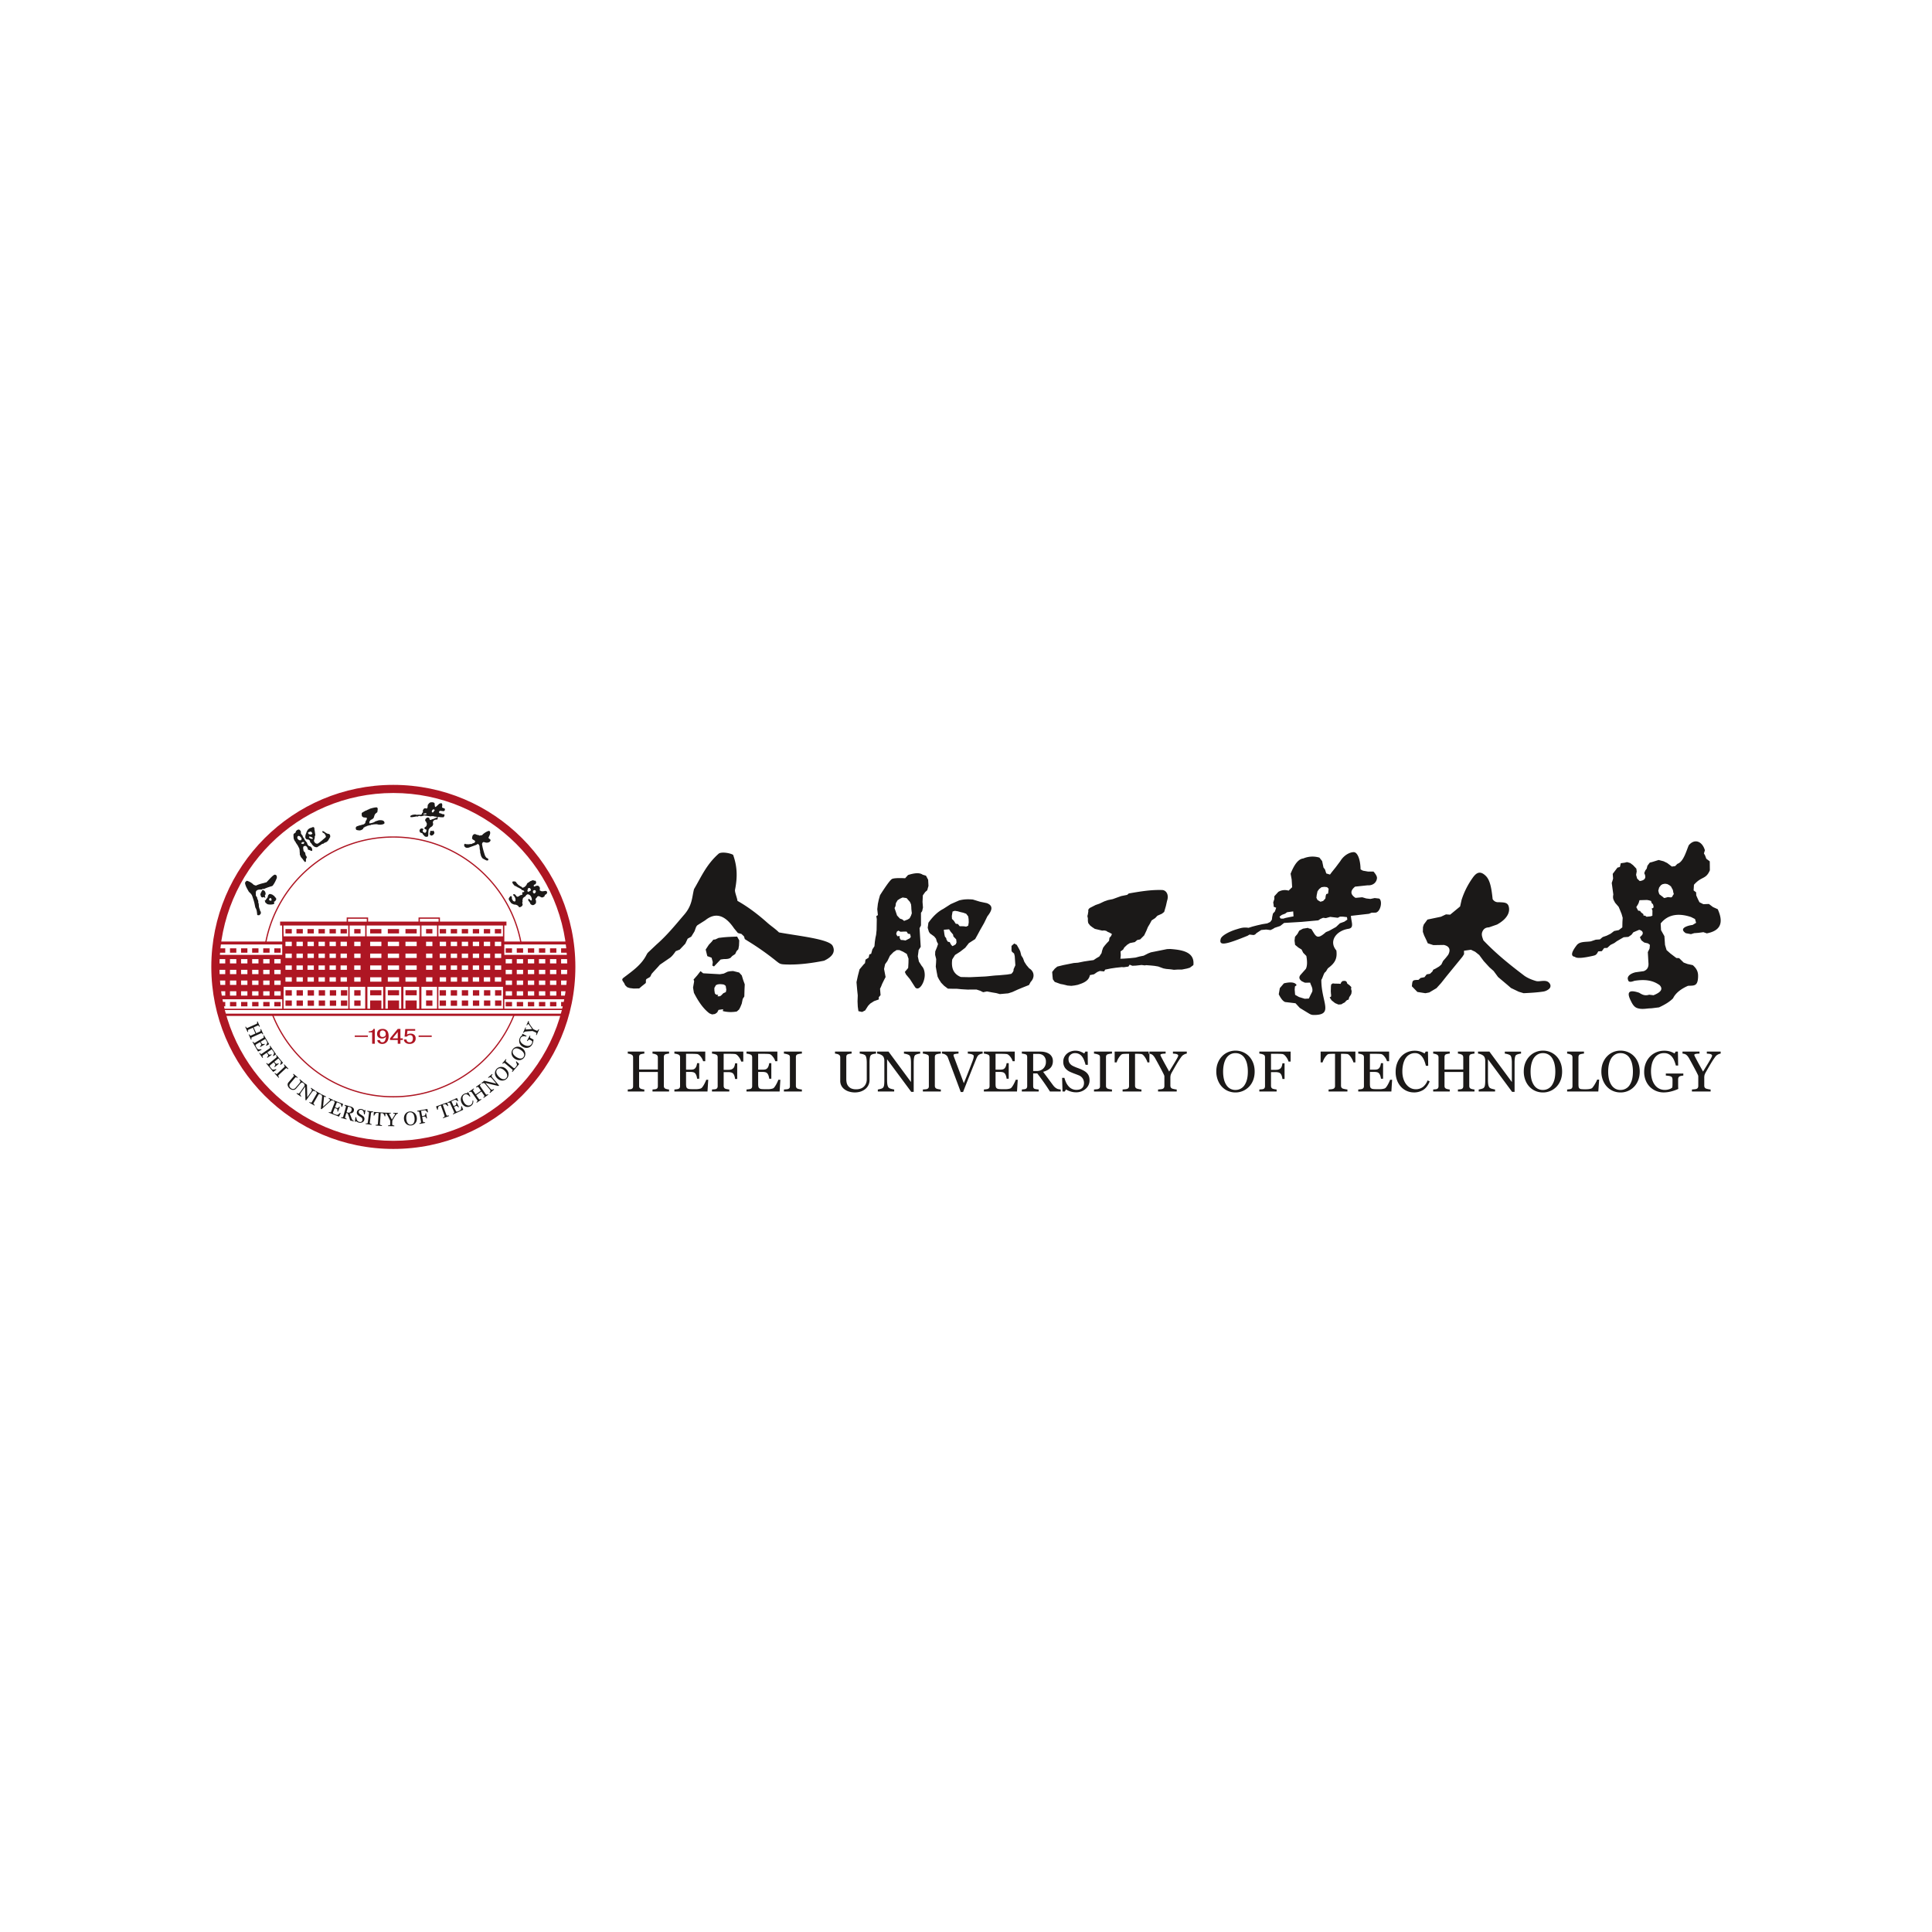 <svg width="128" height="128" fill="none" xmlns="http://www.w3.org/2000/svg"><path fill-rule="evenodd" clip-rule="evenodd" d="M27.464 73.738a.435.435 0 0 1 .104.14.531.531 0 0 1 .048.189c.006.07 0 .135-.017.194a.43.43 0 0 1-.209.258.42.42 0 0 1-.477-.06.44.44 0 0 1-.1-.139.534.534 0 0 1-.048-.182.517.517 0 0 1 .018-.196.446.446 0 0 1 .08-.154.405.405 0 0 1 .29-.15.425.425 0 0 1 .31.1Zm7.581-6.081a.15.15 0 0 0-.006.034.224.224 0 0 0 .008.076l.025.048c.028.048.058.094.09.139l.12.167a.32.32 0 0 0 .047.054.248.248 0 0 0 .06.036l.155.07a.082.082 0 0 0 .039.007.064.064 0 0 0 .037-.017.336.336 0 0 0 .03-.038.311.311 0 0 0 .03-.046l.04.018-.17.377-.04-.018.017-.05a.211.211 0 0 0 .011-.047c0-.017-.003-.03-.01-.04a.086.086 0 0 0-.033-.023l-.196-.089a.112.112 0 0 0-.038-.003c-.02 0-.042 0-.066.002a9.329 9.329 0 0 0-.34.024.35.35 0 0 0-.064.012.194.194 0 0 0-.044.02.123.123 0 0 0-.028.026.23.23 0 0 0-.02.032l-.041-.018.155-.344.04.019a.393.393 0 0 0-.029.085c-.003.018 0 .029.009.032a1.095 1.095 0 0 0 .04.002c.011 0 .025 0 .04-.002l.046-.002a6.806 6.806 0 0 0 .29-.024c-.07-.102-.124-.181-.164-.236a.393.393 0 0 0-.075-.09.028.028 0 0 0-.025 0 .075.075 0 0 0-.024.02.195.195 0 0 0-.022.032 1.267 1.267 0 0 1-.02.035l-.04-.018.126-.28.04.018Zm.093.977-.014.038a.144.144 0 0 0-.009.042c0 .014.003.026.01.036.008.01.02.019.033.026l.06.032.09.048.039.018a.943.943 0 0 1-.028.173.691.691 0 0 1-.059.153.43.43 0 0 1-.25.207.434.434 0 0 1-.172.015.495.495 0 0 1-.184-.06.52.52 0 0 1-.15-.117.45.45 0 0 1-.088-.155.446.446 0 0 1 .034-.342.422.422 0 0 1 .163-.173l-.025-.043.023-.044.277.142-.025.045a.89.89 0 0 0-.104-.019.36.36 0 0 0-.102.002.223.223 0 0 0-.161.118.256.256 0 0 0-.034.118c0 .04.01.079.029.119a.38.38 0 0 0 .086.113.677.677 0 0 0 .293.157c.05.012.097.015.142.01a.27.27 0 0 0 .214-.145.287.287 0 0 0 .032-.097.185.185 0 0 0-.001-.073.46.46 0 0 0-.056-.036l-.049-.027-.043-.023a.14.14 0 0 0-.044-.016.05.05 0 0 0-.04.012.196.196 0 0 0-.04.043.822.822 0 0 0-.031.046l-.04-.022.184-.343.04.022Zm-.902.717a.432.432 0 0 1 .174.008c.06.014.12.041.178.08a.52.52 0 0 1 .14.137.43.43 0 0 1 .07.324.42.42 0 0 1-.19.276c-.05.03-.102.05-.157.057a.438.438 0 0 1-.172-.01.531.531 0 0 1-.172-.077.516.516 0 0 1-.14-.137.448.448 0 0 1-.07-.16.408.408 0 0 1 .065-.32.425.425 0 0 1 .274-.178Zm.468.432a.419.419 0 0 0-.078-.115.748.748 0 0 0-.124-.103.74.74 0 0 0-.148-.08.413.413 0 0 0-.138-.03.235.235 0 0 0-.209.106.228.228 0 0 0-.043.125c0 .042.009.083.028.123a.442.442 0 0 0 .08.111.76.76 0 0 0 .264.178.408.408 0 0 0 .136.03.232.232 0 0 0 .214-.106.236.236 0 0 0 .018-.239Zm-.495.528.188.184-.446.527-.034-.028.025-.036a.138.138 0 0 0 .02-.036.053.053 0 0 0-.001-.036.081.081 0 0 0-.025-.032l-.483-.409a.089.089 0 0 0-.033-.018.053.053 0 0 0-.038.004.238.238 0 0 0-.071.048l-.034-.028.24-.285.034.029a.35.35 0 0 0-.043.076.046.046 0 0 0 .001.038.1.1 0 0 0 .025.031l.453.383c.02.018.038.031.051.039.014.007.026.01.04.008a.085.085 0 0 0 .038-.023.685.685 0 0 0 .129-.173.063.063 0 0 0 .005-.031.57.57 0 0 0-.028-.102.633.633 0 0 0-.042-.096l.029-.034Zm-.991.374a.433.433 0 0 1 .17.04.53.53 0 0 1 .158.114c.05.05.087.103.112.16a.428.428 0 0 1 .006.332.413.413 0 0 1-.094.138.419.419 0 0 1-.31.122.438.438 0 0 1-.167-.042.529.529 0 0 1-.153-.109.515.515 0 0 1-.112-.161.45.45 0 0 1-.038-.17.406.406 0 0 1 .124-.301.425.425 0 0 1 .304-.123Zm.377.513a.42.42 0 0 0-.054-.127.747.747 0 0 0-.102-.126.74.74 0 0 0-.131-.106.415.415 0 0 0-.13-.056.234.234 0 0 0-.225.065.229.229 0 0 0-.066.114.268.268 0 0 0 .004.126c.011.04.03.082.058.124a.75.75 0 0 0 .224.225.409.409 0 0 0 .128.056c.042.01.082.01.12.001a.233.233 0 0 0 .11-.064.237.237 0 0 0 .064-.232Zm-.962-.01a.258.258 0 0 0-.034.042.186.186 0 0 0-.027.047c-.004.018 0 .039.016.064a.637.637 0 0 0 .065.09l.413.486-.041.034-.863-.202.29.343a.54.54 0 0 0 .083.082.106.106 0 0 0 .059.025.341.341 0 0 0 .113-.047l.028.034-.272.23-.028-.033a.343.343 0 0 0 .06-.091.091.091 0 0 0-.012-.06.611.611 0 0 0-.072-.096l-.277-.327a.166.166 0 0 0-.044-.037.105.105 0 0 0-.049-.016.188.188 0 0 0-.068.012.22.22 0 0 0-.056.027l-.029-.033.19-.16.803.19-.268-.317a.54.54 0 0 0-.083-.083c-.023-.016-.041-.024-.057-.023a.303.303 0 0 0-.11.048l-.029-.033.27-.23.029.034Zm-.283 1.342-.305.212-.025-.037.033-.028a.124.124 0 0 0 .029-.029.052.052 0 0 0 .01-.035.081.081 0 0 0-.016-.038l-.182-.261-.346.24.178.255a.087.087 0 0 0 .027.027c.01.006.023.008.039.005.008 0 .02-.005.038-.012a.303.303 0 0 0 .039-.02l.025.037-.305.212-.025-.037.033-.028a.127.127 0 0 0 .028-.028.054.054 0 0 0 .01-.035.08.08 0 0 0-.015-.038l-.369-.531a.084.084 0 0 0-.027-.026.059.059 0 0 0-.039-.005.233.233 0 0 0-.08.03l-.026-.037.305-.212.026.037a.298.298 0 0 0-.059.058.046.046 0 0 0-.009.037.1.1 0 0 0 .016.036l.158.228.346-.24-.155-.222a.084.084 0 0 0-.027-.026.058.058 0 0 0-.039-.005.226.226 0 0 0-.042.011.226.226 0 0 0-.039.018l-.025-.037.305-.212.026.037a.298.298 0 0 0-.059.059.045.045 0 0 0-.009.037.1.1 0 0 0 .016.036l.368.53c.008.012.018.021.027.026a.06.06 0 0 0 .04.006.303.303 0 0 0 .077-.032l.024.037Zm-1.756.752.094.244-.666.306-.018-.04a.821.821 0 0 0 .076-.05.058.058 0 0 0 .015-.034.079.079 0 0 0-.009-.037l-.265-.576a.092.092 0 0 0-.022-.03c-.008-.008-.02-.012-.037-.012a.325.325 0 0 0-.091.018l-.018-.04.62-.286.09.193-.043.02a.29.29 0 0 0-.091-.069c-.04-.02-.072-.027-.096-.02a.576.576 0 0 0-.1.04l-.125.058.147.32.09-.043a.199.199 0 0 0 .06-.037.097.097 0 0 0 .022-.044.157.157 0 0 0 .001-.053.308.308 0 0 0-.012-.057l.043-.02.144.314-.042.02a.282.282 0 0 0-.08-.087.088.088 0 0 0-.053-.01.234.234 0 0 0-.062.02l-.09.042.11.24a.286.286 0 0 0 .032.055c.01.013.021.02.035.023a.094.094 0 0 0 .046-.005.76.76 0 0 0 .074-.03l.049-.023a.564.564 0 0 0 .09-.054.077.077 0 0 0 .026-.032.597.597 0 0 0 .015-.205l.041-.019Zm-.893-.013-.04.015a.488.488 0 0 0-.144-.122.08.08 0 0 0-.05-.008.583.583 0 0 0-.099.03l-.034.012.241.671a.084.084 0 0 0 .021.033c.01.009.022.014.038.015a.373.373 0 0 0 .049-.005.368.368 0 0 0 .056-.011l.015.042-.396.142-.015-.042.048-.023a.216.216 0 0 0 .044-.026.062.062 0 0 0 .02-.032.077.077 0 0 0-.004-.042l-.243-.677-.034.013a1.525 1.525 0 0 0-.096.04.078.078 0 0 0-.032.037.348.348 0 0 0-.033.13.385.385 0 0 0-.001.056l-.041.015-.082-.228.73-.262.082.227Zm-1.346.42-.046.01a.317.317 0 0 0-.072-.094c-.033-.032-.063-.048-.088-.047a.559.559 0 0 0-.105.014l-.146.026.063.348.1-.018a.21.21 0 0 0 .068-.022.113.113 0 0 0 .038-.036.123.123 0 0 0 .015-.046.26.26 0 0 0 .002-.064l.046-.008.062.34-.047.009a.282.282 0 0 0-.055-.104.092.092 0 0 0-.052-.023.243.243 0 0 0-.068.004l-.1.018.054.299a.08.08 0 0 0 .015.034c.007.01.018.017.032.02a.34.34 0 0 0 .09.002l.007.044-.375.068-.008-.044a1.8 1.8 0 0 0 .048-.013.15.15 0 0 0 .039-.014.053.053 0 0 0 .022-.028.079.079 0 0 0 .001-.04l-.113-.625a.092.092 0 0 0-.013-.034.054.054 0 0 0-.032-.02.335.335 0 0 0-.092-.005l-.009-.044.68-.123.04.217Zm-3.738.83-.395-.05.005-.043.049.002c.021.001.036 0 .046-.002a.062.062 0 0 0 .032-.018.07.07 0 0 0 .014-.037l.08-.635a.083.083 0 0 0-.001-.037c-.003-.01-.013-.02-.03-.029a.342.342 0 0 0-.09-.033l.006-.044.395.05-.005.044a.368.368 0 0 0-.094.003c-.017.003-.028.01-.035.02a.086.086 0 0 0-.013.036l-.08.635a.078.078 0 0 0 .004.037.062.062 0 0 0 .027.029c.009.004.022.01.041.016.02.007.036.01.05.013l-.006.044Zm-2.047-.774-.11.236-.683-.266.016-.041a.825.825 0 0 0 .09.02.057.057 0 0 0 .034-.013.08.08 0 0 0 .021-.032l.23-.592a.092.092 0 0 0 .008-.036.055.055 0 0 0-.017-.034.31.31 0 0 0-.076-.053l.015-.042.637.249-.078.198-.043-.017a.288.288 0 0 0-.014-.113c-.013-.043-.03-.07-.052-.083a.524.524 0 0 0-.098-.044l-.129-.05-.128.327.093.036c.03.012.053.017.069.017a.097.097 0 0 0 .047-.014.157.157 0 0 0 .039-.036.305.305 0 0 0 .033-.049l.043.017-.126.322-.043-.017a.283.283 0 0 0 .007-.117.088.088 0 0 0-.03-.045.234.234 0 0 0-.057-.03l-.093-.037-.096.247a.289.289 0 0 0-.018.06.06.06 0 0 0 .008.04.092.092 0 0 0 .035.03c.017.01.041.02.073.033l.05.02a.534.534 0 0 0 .103.027c.017.002.03.001.04-.003a.598.598 0 0 0 .159-.131l.041.016Zm-1.737-.496-.345-.199.022-.038.044.02c.02.01.034.016.043.017.014.002.027 0 .037-.004a.071.071 0 0 0 .027-.03l.32-.554a.085.085 0 0 0 .013-.035c0-.01-.005-.023-.016-.038a.358.358 0 0 0-.07-.065l.022-.038.345.199-.022.038a.403.403 0 0 0-.088-.034c-.016-.003-.03-.001-.04.006a.084.084 0 0 0-.025.028l-.32.554a.074.074 0 0 0-.01.036c0 .012.004.025.014.037a.278.278 0 0 0 .031.031.303.303 0 0 0 .04.031l-.022.038Zm-2.519-2.383-.211.152-.466-.566.035-.028a.83.83 0 0 0 .067.061.057.057 0 0 0 .037.006.078.078 0 0 0 .034-.018l.49-.403a.093.093 0 0 0 .024-.028c.005-.01.006-.023.002-.039a.317.317 0 0 0-.04-.084l.033-.028.434.528-.164.135-.03-.036a.287.287 0 0 0 .043-.105c.01-.044.009-.077-.005-.098a.58.58 0 0 0-.064-.086l-.088-.107-.27.223.062.077a.2.2 0 0 0 .052.048c.014.008.03.011.048.01a.158.158 0 0 0 .052-.012.311.311 0 0 0 .052-.026l.03.036-.267.22-.03-.037a.278.278 0 0 0 .063-.098.088.088 0 0 0-.003-.054.236.236 0 0 0-.035-.055l-.064-.077-.204.168a.288.288 0 0 0-.045.044.059.059 0 0 0-.013.04c0 .013.006.027.016.043.01.016.026.037.048.064l.034.042a.537.537 0 0 0 .076.074c.014.01.026.015.037.016a.593.593 0 0 0 .202-.037l.028.035Zm12.843 2.43a.377.377 0 0 1-.303.024.43.43 0 0 1-.144-.085.513.513 0 0 1-.117-.152.539.539 0 0 1-.06-.184.447.447 0 0 1 .01-.173.39.39 0 0 1 .203-.252.4.4 0 0 1 .222-.047l.003-.049.044-.023.15.275-.044.023a.725.725 0 0 0-.073-.074.387.387 0 0 0-.083-.058.226.226 0 0 0-.094-.026.183.183 0 0 0-.094.022.243.243 0 0 0-.129.188.392.392 0 0 0 .01.139.687.687 0 0 0 .153.29.395.395 0 0 0 .111.08c.04.019.08.029.122.03a.262.262 0 0 0 .24-.158.32.32 0 0 0 .019-.166l.051-.002a.384.384 0 0 1-.038.232.382.382 0 0 1-.159.147Zm-14.529-4.414-.152-.339.041-.018.022.038c.009.017.017.028.023.033.01.01.02.015.032.016a.082.082 0 0 0 .04-.008l.29-.13-.171-.385-.285.128a.088.088 0 0 0-.03.022.063.063 0 0 0-.013.037.307.307 0 0 0 .017.081l-.04.019-.153-.34.04-.018.022.039c.01.017.017.028.023.033.01.01.02.014.033.016a.08.08 0 0 0 .04-.009l.59-.264a.085.085 0 0 0 .03-.023.059.059 0 0 0 .012-.036.258.258 0 0 0-.014-.085l.04-.019.153.34-.04.018a.29.29 0 0 0-.048-.069.046.046 0 0 0-.035-.016.106.106 0 0 0-.038.01l-.253.114.172.383.248-.11a.083.083 0 0 0 .03-.023.058.058 0 0 0 .012-.037.256.256 0 0 0-.014-.085l.041-.018.152.339-.04.018a.31.31 0 0 0-.048-.068.045.045 0 0 0-.034-.016.098.098 0 0 0-.039.01l-.588.264a.086.086 0 0 0-.032.022.06.06 0 0 0-.012.037.295.295 0 0 0 .017.082l-.04.017Zm.702.669-.233.117-.37-.632.037-.023a.817.817 0 0 0 .058.072.057.057 0 0 0 .035.01.08.08 0 0 0 .036-.011l.548-.322a.092.092 0 0 0 .028-.024c.006-.01.009-.022.007-.037a.314.314 0 0 0-.027-.089l.038-.023.346.59-.183.107-.024-.04a.287.287 0 0 0 .06-.097c.016-.042.02-.075.01-.098a.552.552 0 0 0-.05-.095l-.07-.12-.303.178.05.086a.2.2 0 0 0 .044.056c.012.01.027.016.045.018.015.002.033 0 .054-.004a.31.31 0 0 0 .055-.018l.024.04-.298.175-.024-.04a.28.28 0 0 0 .078-.088.087.087 0 0 0 .005-.053.235.235 0 0 0-.026-.06l-.05-.086-.229.134a.288.288 0 0 0-.051.036.058.058 0 0 0-.02.037.092.092 0 0 0 .01.046c.007.017.02.04.037.07l.027.047a.518.518 0 0 0 .064.085c.012.012.023.02.033.022a.59.59 0 0 0 .206-.005l.023.039Zm.78.423-.026-.038a.319.319 0 0 0 .056-.105c.015-.043.017-.077.005-.1a.533.533 0 0 0-.055-.09l-.084-.121-.292.2.058.084a.207.207 0 0 0 .048.053c.015.01.031.017.049.02.012 0 .028-.001.048-.006a.26.26 0 0 0 .058-.024l.027.038-.285.197-.026-.04a.28.28 0 0 0 .072-.093.091.091 0 0 0-.001-.056.241.241 0 0 0-.032-.06l-.057-.084-.25.172a.079.079 0 0 0-.026.027.058.058 0 0 0-.005.039.347.347 0 0 0 .035.082l-.036.025-.216-.315.036-.025.031.039a.148.148 0 0 0 .03.029c.01.007.022.01.034.008a.08.08 0 0 0 .036-.014l.524-.36a.093.093 0 0 0 .026-.027c.006-.01.008-.022.005-.038a.318.318 0 0 0-.033-.086l.036-.025.392.569-.182.125Zm.35 1.434-.27-.291.031-.03.037.033a.17.17 0 0 0 .036.027.063.063 0 0 0 .036.007.07.07 0 0 0 .035-.02l.468-.436c.01-.01.018-.02.022-.03.004-.01.003-.023-.004-.04a.36.36 0 0 0-.048-.084l.033-.03.271.291-.032.03a.382.382 0 0 0-.074-.057c-.015-.008-.028-.01-.04-.007a.084.084 0 0 0-.033.02l-.468.436a.073.073 0 0 0-.02.031.062.062 0 0 0 .002.04.27.27 0 0 0 .022.039c.01.017.02.03.029.041l-.032.03Zm1.649.358a.325.325 0 0 0-.044-.027.159.159 0 0 0-.055-.02c-.017-.002-.037.007-.06.026a.639.639 0 0 0-.078.078l-.25.293a.256.256 0 0 1-.226.093.342.342 0 0 1-.11-.031.442.442 0 0 1-.183-.165.315.315 0 0 1-.044-.111.227.227 0 0 1 .051-.19l.34-.398a.087.087 0 0 0 .019-.032.071.071 0 0 0-.005-.04.285.285 0 0 0-.048-.067l.03-.034.28.24-.029.034a.319.319 0 0 0-.072-.043.046.046 0 0 0-.038 0 .102.102 0 0 0-.03.025l-.318.372a.384.384 0 0 0-.043.061.182.182 0 0 0-.01.161.25.25 0 0 0 .073.092.27.27 0 0 0 .102.058.19.19 0 0 0 .093.004.214.214 0 0 0 .073-.03.264.264 0 0 0 .056-.05l.237-.276a.53.53 0 0 0 .066-.092c.014-.027.019-.048.015-.063a.166.166 0 0 0-.03-.058.378.378 0 0 0-.037-.045l.029-.033.275.235.2.14.017.826.238-.339a.534.534 0 0 0 .06-.101c.01-.026.013-.046.008-.06a.306.306 0 0 0-.074-.095l.025-.037.29.205-.026.035a.254.254 0 0 0-.049-.022.184.184 0 0 0-.052-.014c-.018 0-.037.01-.058.031a.647.647 0 0 0-.07.086l-.368.52-.043-.03-.021-.886-.259.367a.548.548 0 0 0-.059.1.107.107 0 0 0-.01.064.348.348 0 0 0 .074.098l-.025.035-.292-.205.026-.036a.356.356 0 0 0 .103.035.09.09 0 0 0 .055-.026.611.611 0 0 0 .076-.094l.247-.35a.171.171 0 0 0 .024-.052.104.104 0 0 0 .004-.051.189.189 0 0 0-.03-.063.222.222 0 0 0-.04-.047Zm1.953 1.157a.177.177 0 0 0-.078-.013.101.101 0 0 0-.045.015.426.426 0 0 0-.044.032c-.054.046-.136.12-.247.219l-.345.312-.046-.022.05-.49.033-.317a.107.107 0 0 0-.003-.04.14.14 0 0 0-.043-.07.206.206 0 0 0-.03-.022l.018-.039.325.161-.02.04a.495.495 0 0 0-.073-.027c-.021-.006-.034-.003-.04.007a.138.138 0 0 0-.008.03 480.766 480.766 0 0 0-.064.623 19.8 19.8 0 0 0 .386-.348.48.48 0 0 0 .056-.059.234.234 0 0 0 .019-.03.03.03 0 0 0-.001-.027.123.123 0 0 0-.023-.03.327.327 0 0 0-.069-.05l.02-.038.292.144-.02.04Zm1.366 1.373-.231-.066a5.403 5.403 0 0 0-.164-.467l-.088-.025-.077.273a.103.103 0 0 0-.004.039c.001.012.008.023.022.032a.495.495 0 0 0 .08.036l-.012.044-.364-.104.012-.043.044.008a.137.137 0 0 0 .04.003.053.053 0 0 0 .033-.016.082.082 0 0 0 .02-.036l.176-.622a.107.107 0 0 0 .004-.04c0-.012-.008-.023-.02-.032a.38.38 0 0 0-.076-.039l.011-.043.397.112c.037.01.07.024.1.04.03.017.055.037.076.061.02.023.035.05.042.08a.246.246 0 0 1-.044.184.19.19 0 0 1-.064.054.271.271 0 0 1-.078.027.511.511 0 0 1-.093.008l.065.172.064.17a.268.268 0 0 0 .068.108c.009.008.02.016.036.023a.345.345 0 0 0 .038.016l-.012.043Zm-.137-.732a.175.175 0 0 0-.01-.137.176.176 0 0 0-.113-.082l-.103-.029-.105.37.08.022a.2.2 0 0 0 .154-.014.2.2 0 0 0 .097-.13Zm.824.448a.203.203 0 0 1 .028.075.252.252 0 0 1-.002.086.245.245 0 0 1-.12.174.313.313 0 0 1-.225.035.464.464 0 0 1-.204-.102l-.034.04-.05-.01.047-.297.05.009c.003.038.009.073.017.105a.36.36 0 0 0 .038.093.222.222 0 0 0 .158.11.227.227 0 0 0 .076.004.13.13 0 0 0 .057-.022.13.13 0 0 0 .037-.042.19.19 0 0 0 .01-.163.182.182 0 0 0-.074-.084 5.284 5.284 0 0 0-.084-.052 1.38 1.38 0 0 1-.082-.053.291.291 0 0 1-.098-.107.229.229 0 0 1-.014-.147.22.22 0 0 1 .109-.154.293.293 0 0 1 .197-.033.3.3 0 0 1 .103.038.52.52 0 0 1 .078.059l.033-.037.049.01-.049.287-.05-.009a1.126 1.126 0 0 0-.012-.1.34.34 0 0 0-.028-.09.205.205 0 0 0-.054-.068.193.193 0 0 0-.088-.039.143.143 0 0 0-.106.02.12.12 0 0 0-.058.082.158.158 0 0 0 .009.098.194.194 0 0 0 .065.075.91.91 0 0 0 .08.053 1.351 1.351 0 0 1 .141.098.27.27 0 0 1 .05.058Zm1.412-.05-.043-.003a.486.486 0 0 0-.083-.17.08.08 0 0 0-.04-.027.593.593 0 0 0-.104-.012l-.036-.003-.05.711a.084.084 0 0 0 .006.039.058.058 0 0 0 .029.029.375.375 0 0 0 .102.028l-.004.043-.42-.03.003-.044h.055c.024-.002.04-.004.05-.007a.063.063 0 0 0 .032-.021.078.078 0 0 0 .013-.04l.05-.717-.036-.003a1.547 1.547 0 0 0-.104-.002.077.077 0 0 0-.044.021.352.352 0 0 0-.082.105.386.386 0 0 0-.024.052l-.044-.004.017-.24.748.052.377.007-.001.044a.387.387 0 0 0-.09.007c-.018.005-.027.012-.027.02a.542.542 0 0 0 .014.037l.018.039c.008.013.014.027.02.04a6.244 6.244 0 0 0 .136.257c.067-.104.118-.185.153-.243a.393.393 0 0 0 .054-.105.029.029 0 0 0-.01-.023.073.073 0 0 0-.028-.014.19.19 0 0 0-.04-.007 1.693 1.693 0 0 1-.039-.005l.001-.044.307.006v.044a.151.151 0 0 0-.034.008.218.218 0 0 0-.067.037 1.82 1.82 0 0 0-.127.179l-.106.177a.328.328 0 0 0-.032.063.255.255 0 0 0-.008.07l-.004.17c0 .014.003.027.009.038.005.011.016.02.03.028a.326.326 0 0 0 .047.012.31.31 0 0 0 .054.01l-.001.044-.414-.008v-.044l.053-.004a.207.207 0 0 0 .05-.008.058.058 0 0 0 .03-.025.086.086 0 0 0 .01-.04l.004-.215a.114.114 0 0 0-.012-.036 8.898 8.898 0 0 0-.184-.363.348.348 0 0 0-.035-.054.124.124 0 0 0-.071-.047.268.268 0 0 0-.014-.004l-.014.195Zm1.896.412a.42.42 0 0 0 .04-.133.743.743 0 0 0 .002-.162.733.733 0 0 0-.031-.165.412.412 0 0 0-.063-.126.234.234 0 0 0-.214-.095.228.228 0 0 0-.125.045.268.268 0 0 0-.078.099.442.442 0 0 0-.035.132.75.75 0 0 0 .027.317.409.409 0 0 0 .062.124c.025.035.056.061.092.08a.232.232 0 0 0 .125.02.237.237 0 0 0 .198-.136ZM17.04 60.598c-.017-.152-.022-.302-.105-.442-.011-.02-.018-.03-.023-.05l-.032-.154c-.034-.194-.095-.366-.153-.541-.055-.184-.157-.241-.244-.335-.095-.18-.21-.34-.25-.572 0-.053.081-.133.123-.151a.973.973 0 0 1 .443.26c.024.023.125.044.154.062.135-.065.298-.12.494-.165.066-.015.132-.042.205-.055.189-.191.465-.527.572-.504.091.014.13.087.115.217-.06.156-.143.333-.252.481-.036.049-.046.051-.106.069a3.721 3.721 0 0 0-.457.162l-.047.02-.04-.013-.048.01-.038.032-.086.006c-.228-.004-.341.078-.316.265l.002.123c0 .035.038.062.056.095l.038.074-.003.057.044.067.03.112-.01.058a.38.38 0 0 1 .038.123l.01.168c.018.054.03.113.05.169l.014.022a.05.05 0 0 1 .011.035l-.001.035c-.001.02.014.026.03.037.014.009.014.011.016.026l.006.054.008.049-.04.064-.035.04-.03.023-.04.008-.026-.005c-.043-.005-.073.008-.077-.036Zm.416-1.169-.052.036-.093-.034-.035-.076-.014-.053-.015-.038.013-.025.006-.05.012-.025c.035-.074.073-.134.11-.197l.063.006.062.045.04.037.01.035.026.04.001.049.01.039-.006.031-.013.025-.018.03-.017.037.014.053.01.035.011.043-.023.012-.04-.033-.063-.022Zm.082.235.046-.013.137-.183.021-.05.006-.06.012-.029.02-.037.065-.058.055-.007.066.021.066.017.061.045.084.058.018.038.052.05.03.043.02.033.008.044a.42.42 0 0 1-.11.156l-.02-.019-.027.058.022.037.002.037-.017.037-.032.02a.85.85 0 0 1-.37.012l-.07-.031-.07-.065-.025-.007-.024-.077-.026-.07Zm.287-.063.004-.027.013-.025.02-.026.017-.019.028-.009.052.024.026.025-.005.038.01.036.003.026-.02.03-.012-.02-.017.021-.025.005-.04-.018-.032-.02-.022-.041ZM20.204 57.112l-.046-.049-.047-.061-.05-.074-.049-.056-.077-.091-.038-.087-.037-.09.004-.091.004-.027-.024-.046.018-.05-.02-.043.015-.022-.024-.063-.004-.053-.032-.055-.028-.052-.019-.043-.035-.062-.046-.066-.046-.067-.03-.03.01-.025-.058-.066-.039-.069-.026-.057-.023-.063s-.025-.253-.005-.29c.02-.038.14-.112.14-.112l.004-.062c.052-.072.105-.121.16-.12l.046-.014.059.031.056.07.023.063-.007.037.002.059.052.08.052.064.023.05v.03l.055.075.053.076.008.043.172.215.004.053.045.084.056.053.07.03c.046.01.085.05.11.084.064.091.078.244 0 .224l-.066-.028-.065-.029-.084-.025-.033-.02.004-.074-.041-.064-.034-.05-.06-.043-.06.003-.055.01-.031.02-.018.05-.009.072.017.082.002.059.029.064.085.084.008.044.012.063.012.046.006.031.06.073-.002.04.02.025-.039.058-.009.025-.013.035-.004.044.006.078-.02.043-.049.02Zm.209-1.495-.076-.003-.026-.011-.046-.038-.035-.066a.61.61 0 0 1 .048-.283l.042-.117.061-.109a.489.489 0 0 1 .147-.121l.096-.03.09-.038c.107-.025.12.062.118.155l.021.106.015.112.013.082.01.068-.037.098v.084l-.024.087-.029.08.007.076c.062.117.144.164.247.142l.102-.07.137-.108c.057-.043.108-.098.165-.14l.09-.079.04-.041c.005-.03.003-.055-.014-.073l-.014-.062-.085-.105-.03-.026-.036-.003-.017-.012-.04-.055.01-.05.04-.005.065.033.028.017.048.042.04.018.048.033.051.023.058.017c.087-.004.143.066.133.151l.007.05-.053.087-.033.057-.04.071-.034.049-.087.075-.049.017-.046.022-.072.032-.035.04-.045.005-.052.015-.052.037-.046.034-.072.045-.059.034-.052.036-.045.03-.067-.003-.059-.013-.051-.023-.04-.021-.047-.046-.059-.06-.032-.052-.027-.042-.049-.042-.027-.042-.016-.062-.016-.05-.035-.02-.033-.026-.038-.013Zm-.01-.443.03.06.027.032.035.007.048.021.027-.014.038.013.045-.031.031-.016.014-.028-.022-.043-.029-.038-.027-.03-.046-.015-.042.011-.035.014-.039.013-.036.018-.018.026Zm.058.287.056-.047.036.016.051.014.022.021.055.012.03.035.007.028-.01.03-.012.02-.035-.012-.028-.016-.025.01-.033-.014-.016-.016-.027-.007-.025-.024-.046-.05Zm-.465.368-.033.003-.009.024.013.033.032.018.025-.02.016.024.03.013.023-.014.033-.017.015-.032.014-.028-.001-.025-.032-.028-.026.013-.033-.015-.028.02-.04.03Zm-.219-.451-.05.024-.017.033-.015.04.006.048.02.038.007.032.054.041.037.028.059.014.032-.01.034.004.028-.045.01-.03-.006-.044-.011-.033-.042-.047-.02-.026-.024-.028-.033-.02-.032-.009-.037-.01ZM23.977 53.855l.078-.054.05-.024.063-.041.049-.024.062-.02.065-.034.046-.023.079-.026.02-.022c.155-.047.293-.087.447-.098.058-.004.104.061.084.152l-.007.076-.015.09-.029.03-.057.035-.027.037-.045.039-.019.05-.022.053-.014.053-.024.073-.049.065-.037.012-.032.035-.065.021-.033.027-.036.044-.013.033-.032.03.008.055.001.053.043-.006.086-.016.074-.016.054-.022.055-.017.056-.04.036-.019.076-.024.054-.018.048-.016.038-.012.044-.006c.15-.003.34.002.338.202l-.044.043-.036.016-.069.023-.055.005-.053.01-.043-.003h-.063l-.04-.003-.073-.02-.05-.005h-.05l-.066.002-.018.005-.045-.001-.078.017-.047.007-.037-.012-.014.029-.063.016h-.026l-.081.02-.067.017-.048.015-.027.01-.01.027h-.061l-.032.018-.042.038-.055.018c-.002.049-.027.095-.103.135l-.046.023-.04.014-.047.01-.052.001-.06-.009-.038-.004-.04-.01-.042-.012-.03-.035-.009-.046-.01-.061.03-.05.03-.035.079-.03.044-.014.062-.02.035-.012.057-.01.048-.016.03-.01.077-.02.053-.014.035-.032.037-.028.026-.053.004-.038.01-.044.02-.035.022-.036.027-.037.002-.045.018-.027.01-.031-.035-.017-.025-.008-.023-.013-.027-.004-.029.006-.051-.008-.051-.008-.041-.023-.028-.02-.028-.03-.01-.03-.003-.04-.01-.033.003-.026.002-.045-.003-.024.015-.025ZM27.939 53.94l.013-.038.021-.047.034-.025.028-.049-.03-.021.006-.026.002-.037.026-.045.008-.04.068-.052a.164.164 0 0 1 .142.014l.058-.038.019-.113.004-.085c.083-.129.155-.189.218-.18a.304.304 0 0 1 .219.036l.025.058-.003.096.014.032.004.061.046.028.03-.027.07-.061.08-.074c.088-.096.195-.1.222-.082.035.023.053.115.022.262l.028.025.066.029.072.016c.02.04.032.078.025.104-.012.044-.061.101-.15.075l-.17-.019c-.08.043-.09.098-.03.163l.091.011.05.03.054.019h.06l.058.021c.04.043-.022.192-.091.19l-.056-.01-.038.007-.248-.025c-.017.086.01.183-.075.178-.17-.01-.307.118-.231.274-.012.124-.065.178-.163.226-.021.01-.035.042-.059.053-.02.008-.055.083-.073.095-.074.312.054.537-.2.485a.116.116 0 0 1-.078-.041l-.1-.105-.043-.08-.05-.018-.084-.03c-.022-.016-.043-.05-.06-.131l.034-.085.07-.056c.084-.003.154.014.163.065l-.026.012-.014.044-.011.077.045.043.071.042.055.01.032-.043.036-.046c.023-.053 0-.09.001-.135l-.07-.015-.035-.03c-.031-.036-.031-.068.001-.095l.092-.07c.027-.036.043-.097.048-.184l-.032-.054-.012-.053-.033-.034-.037-.052.006-.063.018-.052.042-.034.034-.042.057-.017.069.004c.01.017.039.016.044.033.036.11.034.172.183.082l.048-.01.102-.033.065-.042.063-.01.047-.02.003-.037-.049-.018-.042-.01-.033.01-.054-.02-.044-.016-.062.005-.036-.013-.038.008-.035.014-.226-.028-.238-.038-.062.032-.078.01-.033.012c-.015 0-.03.013-.045.002l-.043-.015-.067-.009-.077.032a.053.053 0 0 1-.043.017l-.051-.019-.03.011c-.327.064-.42.062-.367-.038.021-.04.131-.077.238-.087.064-.006.1-.012.168.015l.057-.007.067-.003h.07l.07.003.044-.011.029-.028Zm.782 1.097-.035-.006-.022.012-.017.023-.024-.009-.05-.012-.027-.01-.025.011-.011.032-.008.03-.008.034-.006.033-.002.026-.007.02-.02.006.016.049.037.05.041.03.04.005.022-.008.03-.009.013-.012.023-.014.022-.002.018-.033.028-.029.011-.015.012-.035v-.034l.009-.026-.02-.033-.023-.028-.002-.027-.015-.019Zm-.67-1.118.037-.018.048-.008.03-.014.085.006-.012.072-.05-.001h-.06l-.036.003-.033-.01-.01-.03Zm.561-.124-.008-.035.014-.038.022-.052.03-.027.036-.019.04.003.035.013.016.028-.01.029-.013.038-.026.002-.013.022-.013.038-.038.029-.038.003-.034-.034ZM31.456 55.253l.178.065.076.008.046.035.09-.014.09-.014.07-.071c.092-.079.193-.142.303-.19.08-.036.143-.04.165.072.015.079-.024.181-.106.34 0 .039.016.067.049.084.045.034.096.06.08.117-.017.062-.082.15-.279.145l-.116-.026c-.04-.023-.071-.02-.101 0-.047.028-.053.07-.066.12.041.267.112.501.191.744a.531.531 0 0 0 .09.145c.015.02.031.026.053.037.05.025.08.044.085.086.006.048-.026.072-.058.074a.154.154 0 0 1-.083-.012 2.66 2.66 0 0 1-.235-.124l-.045-.054-.06-.103-.015-.061-.046-.17-.003-.108-.019-.078-.008-.059-.008-.06-.004-.107-.02-.07-.033-.056-.088-.04-.027.044-.04.02-.335.122-.117.044-.094.03-.118-.001-.05-.019-.083-.075-.018-.11c.055-.07.055-.075.126-.031l.041-.008.05.019.048-.019.043.018.046-.011.024-.015.034.003h.059l.041-.008.047-.03.06-.02.049-.019c.066-.039.087-.094.028-.154l-.122-.075-.05-.065.01-.05.01-.072.015-.055.038-.058.03-.026.082-.034ZM34.913 58.552c.023-.027.026-.056.093-.078l.138-.101.035-.008.03-.008.058-.038.044.005.034.004.033.003.024.025.054-.016.033.042.024.024.01.046-.01.048-.022.064-.033.024-.048.017-.041.04-.015.048c.045.059.089.058.132-.002l.04-.007.034.004.042-.012.056.006.024.024.069.063.016.068.002.055-.008.044-.007.038.028.036.044.01c.067.06.229.013.315.003.133.022.137.137.042.228l-.047.012-.016.026-.036.04-.01.06-.114.065c-.149.02-.127-.056-.292-.086l-.075.036-.008.044-.038.023-.036.046-.03.041v.06l.04.066-.013.07.005.073c-.119.15-.244.203-.383.042l-.008-.05-.042-.055-.031-.047-.035-.032-.022-.069c.016-.14.136-.001.15.022l.052.028.041-.04v-.061c-.028-.168-.111-.296-.285-.318l-.084.052-.054.083-.108.07-.056.056-.019.07-.01.065-.008.038.017.035-.026.085.007.056.02.071a.203.203 0 0 1-.12.15c-.122.061-.134.008-.177-.058a.401.401 0 0 0-.26-.09.645.645 0 0 1-.209-.102l-.064-.087c-.029-.052-.08-.098-.091-.17-.007-.046.023-.09.053-.13.072-.1.13-.118.157.044-.004.047-.007.09.041.134l.022.056c.08.06.143.079.17.001.021-.131-.035-.235-.112-.332-.041-.034-.06-.06-.027-.086.028-.032.086-.023.144.037l.07.09c.04.035.089.032.143-.006l.128-.08.057-.005.05-.023.006-.032-.014-.052.009-.048.03-.041.043.01c.046.001.058-.035.047-.073l-.07-.051-.045-.005-.047-.022-.036-.053-.037-.02-.062-.035-.037-.015-.051-.033-.06-.018-.022-.035-.056-.006-.026-.041c-.061.004-.068-.005-.1-.04-.07-.075-.138-.162-.126-.2-.021-.056.033-.076.161-.061.073.008.102.088.144.14l.054.048.032.047.048.016.045.038.05.033.06.023.042.049.058.023.07-.037.055-.027.041-.04.044-.05.029-.036.03-.075Zm.247.363-.053-.087-.036.008-.024.003h-.05l-.033.048.01.024-.013.024-.006.038-.019.013.01.02-.004.025.031.044.021.017.035-.019.032-.017.02-.023.019.014.02-.005.024-.023.007-.025.023-.023-.005-.03-.009-.026Zm.194.07.02-.006.027-.007.023.002.018.002.024.013.022.025.011.03v.03l-.005.03-.025.037-.008.012-.03.025-.016.016-.021-.003-.024.003-.017-.01-.017-.04-.027-.026-.01-.014.005-.017.005-.028.006-.035.014-.016.025-.023Z" fill="#1B1918"/><path fill-rule="evenodd" clip-rule="evenodd" d="M26.06 55.414c4.228 0 7.747 3.035 8.498 7.045h-.083c-.75-3.965-4.233-6.964-8.415-6.964-4.182 0-7.664 3-8.414 6.964h-.084c.752-4.01 4.271-7.045 8.498-7.045Zm8.056 11.792a8.65 8.65 0 0 1-8.056 5.5 8.65 8.65 0 0 1-8.056-5.5h.088a8.569 8.569 0 0 0 15.937 0h.087Z" fill="#AE1623"/><path fill-rule="evenodd" clip-rule="evenodd" d="M33.923 62.83h-.42v.291h.42v-.29Zm-.51.432h4.363v2.942h-4.362v.623h4.032v.091H14.759v-.09h3.94v-.624h-4.361v-2.942h4.36v-.688h-4.16v-.197h4.16l-.01-1.06h-.13v-.258h4.411v-.276h1.42v.276h3.34v-.276H29.147v.276h4.407v.258h-.141v1.06h4.218v.197h-4.218v.688Zm-15.239 2.41h.42v.29h-.42v-.29Zm-.734 0h.42v.29h-.42v-.29Zm-.734 0h.419v.29h-.42v-.29Zm-.734 0h.419v.29h-.42v-.29Zm-.734 0h.419v.29h-.42v-.29Zm-.735 0h.42v.29h-.42v-.29Zm3.671-.71h.42v.29h-.42v-.29Zm-.734 0h.42v.29h-.42v-.29Zm-.734 0h.419v.29h-.42v-.29Zm-.734 0h.419v.29h-.42v-.29Zm-.734 0h.419v.29h-.42v-.29Zm-.735 0h.42v.29h-.42v-.29Zm3.671-.711h.42v.29h-.42v-.29Zm-.734 0h.42v.29h-.42v-.29Zm-.734 0h.419v.29h-.42v-.29Zm-.734 0h.419v.29h-.42v-.29Zm-.734 0h.419v.29h-.42v-.29Zm-.735 0h.42v.29h-.42v-.29Zm3.671-.71h.42v.29h-.42v-.29Zm-.734 0h.42v.29h-.42v-.29Zm-.734 0h.419v.29h-.42v-.29Zm-.734 0h.419v.29h-.42v-.29Zm-.734 0h.419v.29h-.42v-.29Zm-.735 0h.42v.29h-.42v-.29Zm4.286-1.506h4.283v-.718H18.78l.01.718Zm4.374 0h1.033v-.718h-1.033v.718Zm1.124 0h3.544v-.718h-3.544v.718Zm3.635 0h1.033v-.718h-1.033v.718Zm1.123 0h4.278v-.718h-4.278v.718Zm4.278 3.345h-4.278v1.447h4.278V65.38Zm-4.368 0H27.92v1.447h1.034V65.38Zm-1.18 0h-1.047v1.447h.136v-.545h.743v.545h.168V65.38Zm-1.193 0h-1.047v1.447h.16v-.545h.743v.545h.144V65.38Zm-1.193 0h-1.047v1.447h.182v-.545h.744v.545h.12V65.38Zm-1.193 0h-1.033v1.447h1.033V65.38Zm-1.124 0H18.79v1.447h4.283V65.38Zm6.475.224h-.419v.358h.42v-.358ZM14.76 67.307v-.15h22.687v.15H14.759Zm3.415-.925h.42v.29h-.42v-.29Zm-.734 0h.42v.29h-.42v-.29Zm-.734 0h.419v.29h-.42v-.29Zm-.734 0h.419v.29h-.42v-.29Zm-.734 0h.419v.29h-.42v-.29Zm-.735 0h.42v.29h-.42v-.29Zm14.145-.1h-.42v.358h.42v-.358Zm-4.76 0h-.418v.358h.419v-.358Zm-.884 0h-.42v.358h.42v-.358Zm-.735 0h-.419v.358h.42v-.358Zm-.734 0h-.419v.358h.42v-.358Zm-.734 0h-.419v.358h.42v-.358Zm-.734 0h-.42v.358h.42v-.358Zm-.734 0h-.42v.358h.42v-.358Zm10.214 0h-.419v.358h.42v-.358Zm.734 0h-.419v.358h.42v-.358Zm.735 0h-.42v.358h.42v-.358Zm.734 0h-.42v.358h.42v-.358Zm.734 0h-.42v.358h.42v-.358Zm.734 0h-.42v.358h.42v-.358Zm.705.1h-.42v.29h.42v-.29Zm.734 0h-.42v.29h.42v-.29Zm.734 0h-.419v.29h.42v-.29Zm.734 0h-.419v.29h.42v-.29Zm.734 0h-.419v.29h.42v-.29Zm.735 0h-.42v.29h.42v-.29Zm-18.261-.778h-.42v.358h.42v-.358Zm.734 0h-.42v.358h.42v-.358Zm.734 0h-.419v.358h.42v-.358Zm.734 0h-.419v.358h.42v-.358Zm.735 0h-.42v.358h.42v-.358Zm.734 0h-.42v.358h.42v-.358Zm.885 0h-.42v.358h.42v-.358Zm.635 0h.744v.339h-.744v-.34Zm1.17 0h.744v.339h-.744v-.34Zm1.17 0h.743v.339h-.743v-.34Zm3.417 0h-.419v.358h.42v-.358Zm.735 0h-.42v.358h.42v-.358Zm.734 0h-.42v.358h.42v-.358Zm.734 0h-.42v.358h.42v-.358Zm.734 0h-.42v.358h.42v-.358Zm-4.57 0h-.42v.358h.42v-.358ZM18.174 62.83h.42v.291h-.42v-.29Zm-.734 0h.42v.291h-.42v-.29Zm-.734 0h.419v.291h-.42v-.29Zm-.734 0h.419v.291h-.42v-.29Zm-.734 0h.419v.291h-.42v-.29Zm-.735 0h.42v.291h-.42v-.29Zm14.557-1.77v-.19h-1.244v.19h1.244Zm-4.759 0v-.19h-1.244v.19h1.244Zm4.347.494h-.42v.29h.42v-.29Zm.906 0h-.42v.29h.42v-.29Zm.73 0h-.42v.29h.42v-.29Zm.73 0h-.42v.29h.42v-.29Zm.73 0h-.419v.29h.42v-.29Zm.73 0h-.419v.29h.42v-.29Zm.73 0h-.419v.29h.42v-.29Zm-6.34 0h.743v.29h-.743v-.29Zm-1.17 0h.744v.29h-.744v-.29Zm-1.17 0h.744v.29h-.744v-.29Zm-1.054 0h.419v.29h-.42v-.29Zm-.906 0h.419v.29h-.42v-.29Zm-.73 0h.419v.29h-.42v-.29Zm-.73 0h.419v.29h-.42v-.29Zm-.73 0h.418v.29h-.419v-.29Zm-.731 0h.42v.29h-.42v-.29Zm-.73 0h.419v.29h-.42v-.29Zm15.744 1.276h-.42v.291h.42v-.29Zm.734 0h-.419v.291h.42v-.29Zm.734 0h-.419v.291h.42v-.29Zm.734 0h-.419v.291h.42v-.29Zm.735 0h-.42v.291h.42v-.29Zm-18.681 1.916h.419v.29h-.42v-.29Zm.73 0h.42v.29h-.42v-.29Zm.73 0h.42v.29h-.42v-.29Zm.73 0h.42v.29h-.42v-.29Zm.73 0h.42v.29h-.42v-.29Zm.73 0h.42v.29h-.42v-.29Zm.907 0h.419v.29h-.42v-.29Zm1.054 0h.744v.29h-.744v-.29Zm1.17 0h.744v.29h-.744v-.29Zm1.17 0h.743v.29h-.743v-.29Zm6.34 0h-.419v.29h.42v-.29Zm-.73 0h-.419v.29h.42v-.29Zm-.73 0h-.419v.29h.42v-.29Zm-.73 0h-.42v.29h.42v-.29Zm-.73 0h-.42v.29h.42v-.29Zm-.73 0h-.42v.29h.42v-.29Zm-.906 0h-.42v.29h.42v-.29Zm0-.785h-.42v.29h.42v-.29Zm.906 0h-.42v.29h.42v-.29Zm.73 0h-.42v.29h.42v-.29Zm.73 0h-.42v.29h.42v-.29Zm.73 0h-.419v.29h.42v-.29Zm.73 0h-.419v.29h.42v-.29Zm.73 0h-.419v.29h.42v-.29Zm-6.34 0h.743v.29h-.743v-.29Zm-1.17 0h.744v.29h-.744v-.29Zm-1.17 0h.744v.29h-.744v-.29Zm-1.054 0h.419v.29h-.42v-.29Zm-.906 0h.419v.29h-.42v-.29Zm-.73 0h.419v.29h-.42v-.29Zm-.73 0h.419v.29h-.42v-.29Zm-.73 0h.418v.29h-.419v-.29Zm-.731 0h.42v.29h-.42v-.29Zm-.73 0h.419v.29h-.42v-.29Zm0-.785h.419v.291h-.42v-.29Zm.73 0h.42v.291h-.42v-.29Zm.73 0h.42v.291h-.42v-.29Zm.73 0h.42v.291h-.42v-.29Zm.73 0h.42v.291h-.42v-.29Zm.73 0h.42v.291h-.42v-.29Zm.907 0h.419v.291h-.42v-.29Zm1.054 0h.744v.291h-.744v-.29Zm1.17 0h.744v.291h-.744v-.29Zm1.17 0h.743v.291h-.743v-.29Zm6.34 0h-.419v.291h.42v-.29Zm-.73 0h-.419v.291h.42v-.29Zm-.73 0h-.419v.291h.42v-.29Zm-.73 0h-.42v.291h.42v-.29Zm-.73 0h-.42v.291h.42v-.29Zm-.73 0h-.42v.291h.42v-.29Zm-.906 0h-.42v.291h.42v-.29Zm-9.735-.784h.419v.29h-.42v-.29Zm.73 0h.42v.29h-.42v-.29Zm.73 0h.42v.29h-.42v-.29Zm.73 0h.42v.29h-.42v-.29Zm.73 0h.42v.29h-.42v-.29Zm.73 0h.42v.29h-.42v-.29Zm.907 0h.419v.29h-.42v-.29Zm1.054 0h.744v.29h-.744v-.29Zm1.17 0h.744v.29h-.744v-.29Zm1.17 0h.743v.29h-.743v-.29Zm6.34 0h-.419v.29h.42v-.29Zm-.73 0h-.419v.29h.42v-.29Zm-.73 0h-.419v.29h.42v-.29Zm-.73 0h-.42v.29h.42v-.29Zm-.73 0h-.42v.29h.42v-.29Zm-.73 0h-.42v.29h.42v-.29Zm-.906 0h-.42v.29h.42v-.29Zm5.275 3.28h-.42v.29h.42v-.29Zm.734 0h-.42v.29h.42v-.29Zm.734 0h-.419v.29h.42v-.29Zm.734 0h-.419v.29h.42v-.29Zm.734 0h-.419v.29h.42v-.29Zm.735 0h-.42v.29h.42v-.29Zm-3.671-.71h-.42v.29h.42v-.29Zm.734 0h-.42v.29h.42v-.29Zm.734 0h-.419v.29h.42v-.29Zm.734 0h-.419v.29h.42v-.29Zm.734 0h-.419v.29h.42v-.29Zm.735 0h-.42v.29h.42v-.29Zm-3.671-.711h-.42v.29h.42v-.29Zm.734 0h-.42v.29h.42v-.29Zm.734 0h-.419v.29h.42v-.29Zm.734 0h-.419v.29h.42v-.29Zm.734 0h-.419v.29h.42v-.29Zm.735 0h-.42v.29h.42v-.29Zm-3.671-.71h-.42v.29h.42v-.29Zm.734 0h-.42v.29h.42v-.29Zm.734 0h-.419v.29h.42v-.29Zm.734 0h-.419v.29h.42v-.29Zm.734 0h-.419v.29h.42v-.29Zm.735 0h-.42v.29h.42v-.29Z" fill="#AE1623"/><path fill-rule="evenodd" clip-rule="evenodd" d="M26.06 52c6.66 0 12.06 5.4 12.06 12.06s-5.4 12.06-12.06 12.06S14 70.72 14 64.06 19.4 52 26.06 52Zm0 .538c6.363 0 11.523 5.16 11.523 11.522 0 6.363-5.16 11.523-11.523 11.523-6.362 0-11.522-5.16-11.522-11.523 0-6.362 5.16-11.522 11.522-11.522Z" fill="#AE1623"/><path fill-rule="evenodd" clip-rule="evenodd" d="M24.374 68.696h-.871v-.09h.87v.09Zm.457.455h-.175v-.756h-.23v-.068a.473.473 0 0 0 .214-.04.189.189 0 0 0 .1-.12h.091v.984Zm.916-.5c0 .155-.037.28-.11.372a.382.382 0 0 1-.318.14.334.334 0 0 1-.233-.08.235.235 0 0 1-.088-.176h.176c0 .038.014.072.042.102.028.03.065.045.111.045a.187.187 0 0 0 .172-.096.677.677 0 0 0 .072-.285.254.254 0 0 1-.107.097.339.339 0 0 1-.152.034.348.348 0 0 1-.237-.08c-.061-.052-.092-.128-.092-.227 0-.098.03-.178.092-.238.06-.061.152-.091.275-.091a.38.38 0 0 1 .29.113c.072.076.107.2.107.37Zm-.19-.131c0-.083-.02-.146-.058-.187a.202.202 0 0 0-.157-.063.177.177 0 0 0-.122.048c-.035.032-.053.092-.053.18a.24.24 0 0 0 .042.15c.028.036.072.054.133.054a.226.226 0 0 0 .157-.051.168.168 0 0 0 .057-.131Zm1.131.38h-.16v.25h-.176v-.25h-.512v-.107l.512-.625h.176v.625h.16v.108Zm-.336-.107v-.42l-.344.42h.344Zm1.186.006a.335.335 0 0 1-.11.266.43.43 0 0 1-.295.097.419.419 0 0 1-.264-.08.28.28 0 0 1-.11-.215h.175a.18.18 0 0 0 .054.136c.035.034.087.051.153.051s.118-.02.156-.062c.038-.042.058-.106.058-.193 0-.076-.017-.132-.05-.168a.173.173 0 0 0-.134-.054.279.279 0 0 0-.118.023.271.271 0 0 0-.096.079h-.152l.046-.5h.656v.108h-.511l-.031.261a.335.335 0 0 1 .1-.05.493.493 0 0 1 .144-.018.34.34 0 0 1 .237.083c.061.055.092.133.092.236Zm1.066-.103h-.871v-.09h.87v.09Z" fill="#AE1623"/><path fill-rule="evenodd" clip-rule="evenodd" d="M44.329 72.314H43.23v-.132l.13-.012a.366.366 0 0 0 .116-.022.155.155 0 0 0 .082-.068.24.24 0 0 0 .026-.118v-.94h-1.242v.92c0 .043.007.08.021.11.015.03.043.055.085.078a.893.893 0 0 0 .24.052v.132h-1.097v-.132l.13-.012a.366.366 0 0 0 .116-.022.16.16 0 0 0 .082-.068.239.239 0 0 0 .026-.118v-1.908a.248.248 0 0 0-.024-.109.173.173 0 0 0-.084-.077.663.663 0 0 0-.122-.043.676.676 0 0 0-.124-.022v-.132h1.098v.132a.89.89 0 0 0-.128.017.896.896 0 0 0-.113.028.136.136 0 0 0-.085.074.304.304 0 0 0-.021.114v.82h1.242v-.802a.248.248 0 0 0-.024-.109.172.172 0 0 0-.084-.077.664.664 0 0 0-.122-.043.677.677 0 0 0-.124-.022v-.132h1.098v.132a.888.888 0 0 0-.128.017.899.899 0 0 0-.113.028.133.133 0 0 0-.084.074.293.293 0 0 0-.022.114v1.905c0 .044.007.08.022.11a.18.18 0 0 0 .084.079.892.892 0 0 0 .24.052v.132Zm2.594-.779-.05.779H44.68v-.132c.038-.003.087-.008.149-.016a.553.553 0 0 0 .121-.025.172.172 0 0 0 .083-.073.238.238 0 0 0 .023-.113v-1.9a.28.28 0 0 0-.02-.11c-.014-.031-.042-.057-.086-.077a.968.968 0 0 0-.27-.065v-.132h2.045v.637h-.14a.862.862 0 0 0-.16-.3c-.083-.107-.162-.165-.236-.175a1.716 1.716 0 0 0-.138-.011 3.927 3.927 0 0 0-.183-.004h-.415v1.05h.298c.096 0 .166-.009.21-.027a.29.29 0 0 0 .116-.09.476.476 0 0 0 .07-.144.927.927 0 0 0 .038-.17h.14v1.033h-.14a.848.848 0 0 0-.04-.19.487.487 0 0 0-.068-.144.265.265 0 0 0-.131-.094.699.699 0 0 0-.195-.023h-.298v.794c0 .08.006.142.017.188.011.046.033.08.065.104a.281.281 0 0 0 .132.046c.056.007.136.01.239.01h.162a1.05 1.05 0 0 0 .315-.034.231.231 0 0 0 .108-.053c.056-.06.117-.15.18-.271.062-.122.102-.21.12-.268h.133Zm2.322-1.203h-.14a.95.95 0 0 0-.163-.315c-.083-.111-.162-.173-.238-.184a1.683 1.683 0 0 0-.136-.011 3.835 3.835 0 0 0-.18-.004h-.444v1.062h.304c.092 0 .163-.01.214-.03a.337.337 0 0 0 .13-.087.38.38 0 0 0 .069-.128.781.781 0 0 0 .04-.186h.141v1.038H48.7a.838.838 0 0 0-.038-.187.48.48 0 0 0-.07-.15.277.277 0 0 0-.14-.094.734.734 0 0 0-.204-.026h-.303v.911c0 .042.007.078.024.11a.174.174 0 0 0 .085.079.652.652 0 0 0 .121.031c.063.012.11.02.142.02v.133h-1.146v-.132l.15-.012a.444.444 0 0 0 .12-.022.159.159 0 0 0 .081-.072.235.235 0 0 0 .026-.114v-1.908a.278.278 0 0 0-.02-.109c-.015-.031-.043-.057-.086-.077a.968.968 0 0 0-.27-.065v-.132h2.073v.661Zm2.457 1.203-.05.779h-2.195v-.132c.038-.003.087-.008.149-.016a.556.556 0 0 0 .121-.025.173.173 0 0 0 .083-.073.239.239 0 0 0 .023-.113v-1.9a.28.28 0 0 0-.02-.11c-.014-.031-.042-.057-.086-.077a.968.968 0 0 0-.27-.065v-.132h2.046v.637h-.14a.862.862 0 0 0-.161-.3c-.083-.107-.162-.165-.236-.175a1.713 1.713 0 0 0-.138-.011 3.931 3.931 0 0 0-.183-.004h-.415v1.05h.299c.095 0 .165-.009.209-.027a.29.29 0 0 0 .116-.09.476.476 0 0 0 .07-.144.944.944 0 0 0 .038-.17h.14v1.033h-.14a.853.853 0 0 0-.04-.19.49.49 0 0 0-.068-.144.264.264 0 0 0-.131-.094.699.699 0 0 0-.194-.023h-.299v.794c0 .08.006.142.017.188.011.046.033.08.065.104a.281.281 0 0 0 .133.046c.056.007.135.01.238.01h.162a1.05 1.05 0 0 0 .315-.034.231.231 0 0 0 .108-.053c.056-.06.117-.15.18-.271.062-.122.102-.21.12-.268h.134Zm1.425.779h-1.19v-.132l.145-.012a.505.505 0 0 0 .134-.022.187.187 0 0 0 .09-.066.21.21 0 0 0 .027-.116V70.05a.25.25 0 0 0-.02-.108c-.014-.03-.046-.054-.097-.074a1.045 1.045 0 0 0-.28-.065v-.132h1.191v.132a1.163 1.163 0 0 0-.278.045c-.047.015-.079.04-.095.072a.251.251 0 0 0-.024.112v1.913c0 .04.01.077.027.109a.184.184 0 0 0 .092.076c.026.01.069.02.128.032a.906.906 0 0 0 .15.02v.132Zm4.912-2.51a.982.982 0 0 0-.153.021.473.473 0 0 0-.164.062c-.042.029-.071.087-.088.177-.016.09-.024.198-.024.328v1.149a.764.764 0 0 1-.331.648 1.017 1.017 0 0 1-.31.145 1.325 1.325 0 0 1-.737-.02.941.941 0 0 1-.313-.168.678.678 0 0 1-.251-.529v-1.563a.25.25 0 0 0-.022-.109.21.21 0 0 0-.086-.08.439.439 0 0 0-.12-.042.889.889 0 0 0-.119-.02v-.132h1.1v.132a.983.983 0 0 0-.246.045.136.136 0 0 0-.086.074.304.304 0 0 0-.02.114v1.46c0 .07.007.145.022.223a.541.541 0 0 0 .29.385.752.752 0 0 0 .343.064.808.808 0 0 0 .343-.065.567.567 0 0 0 .22-.171.644.644 0 0 0 .108-.21.797.797 0 0 0 .03-.222v-1.084c0-.138-.009-.25-.03-.338-.019-.088-.048-.145-.086-.172a.496.496 0 0 0-.178-.073 1.095 1.095 0 0 0-.172-.03v-.132h1.08v.132Zm2.925 0a.8.8 0 0 0-.16.029.568.568 0 0 0-.155.057c-.045.031-.075.091-.09.18-.016.087-.024.2-.024.335v1.935h-.162l-1.602-2.162v1.363c0 .152.01.27.029.352.019.082.049.14.088.175a.437.437 0 0 0 .177.076c.09.024.149.036.177.038v.132h-1.084v-.132c.033-.003.09-.015.17-.037a.464.464 0 0 0 .149-.058.275.275 0 0 0 .089-.16c.016-.07.024-.193.024-.366V70.26a.507.507 0 0 0-.03-.172.315.315 0 0 0-.08-.132.57.57 0 0 0-.181-.106.661.661 0 0 0-.186-.047v-.132h.755l1.486 2.015V70.43c0-.154-.01-.272-.03-.355-.02-.083-.048-.137-.085-.165a.643.643 0 0 0-.17-.07.93.93 0 0 0-.18-.036v-.132h1.075v.132Zm1.369 2.51h-1.19v-.132l.145-.012a.506.506 0 0 0 .134-.022.186.186 0 0 0 .09-.066.21.21 0 0 0 .027-.116V70.05a.251.251 0 0 0-.02-.108c-.014-.03-.046-.054-.097-.074a1.045 1.045 0 0 0-.28-.065v-.132h1.191v.132a1.161 1.161 0 0 0-.278.045c-.047.015-.079.04-.095.072a.251.251 0 0 0-.024.112v1.913c0 .04.01.077.027.109a.184.184 0 0 0 .092.076c.026.01.069.02.128.032a.904.904 0 0 0 .15.02v.132Zm2.77-2.51a.527.527 0 0 0-.231.068.308.308 0 0 0-.102.1c-.025.042-.05.09-.076.146a156.374 156.374 0 0 0-.888 2.23h-.154a773.328 773.328 0 0 0-.857-2.294.337.337 0 0 0-.06-.1.423.423 0 0 0-.21-.131.62.62 0 0 0-.114-.02v-.132h1.093v.132a1.51 1.51 0 0 0-.235.028c-.064.013-.096.038-.096.072a.466.466 0 0 0 .02.093l.224.596.44 1.174a57.25 57.25 0 0 0 .573-1.458c.041-.113.065-.192.072-.235a.695.695 0 0 0 .01-.106.087.087 0 0 0-.038-.072.355.355 0 0 0-.101-.05.94.94 0 0 0-.126-.027 2.066 2.066 0 0 0-.128-.015v-.132h.984v.132Zm2.326 1.731-.05.779h-2.194v-.132c.037-.003.087-.008.148-.016a.555.555 0 0 0 .122-.025.172.172 0 0 0 .082-.073.238.238 0 0 0 .024-.113v-1.9a.278.278 0 0 0-.02-.11c-.014-.031-.043-.057-.086-.077a.968.968 0 0 0-.27-.065v-.132h2.045v.637h-.14a.864.864 0 0 0-.16-.3c-.083-.107-.162-.165-.237-.175a1.716 1.716 0 0 0-.138-.011 3.927 3.927 0 0 0-.182-.004h-.415v1.05h.298c.095 0 .165-.009.21-.027a.29.29 0 0 0 .116-.09.476.476 0 0 0 .07-.144.927.927 0 0 0 .038-.17h.14v1.033h-.14a.848.848 0 0 0-.04-.19.487.487 0 0 0-.068-.144.265.265 0 0 0-.131-.094.699.699 0 0 0-.195-.023h-.298v.794c0 .08.005.142.016.188.012.046.033.08.066.104a.281.281 0 0 0 .132.046c.056.007.136.01.239.01h.162a1.053 1.053 0 0 0 .315-.034.231.231 0 0 0 .108-.053c.056-.06.117-.15.179-.271.063-.122.103-.21.12-.268h.134Zm2.845.779h-.712a15.566 15.566 0 0 0-.842-1.198h-.27v.839c0 .043.007.081.02.114.014.032.043.058.088.075a1.439 1.439 0 0 0 .259.038v.132H67.7v-.132a5.34 5.34 0 0 0 .13-.014.415.415 0 0 0 .118-.024.159.159 0 0 0 .081-.07.245.245 0 0 0 .025-.12v-1.91a.325.325 0 0 0-.019-.116c-.012-.034-.04-.06-.087-.077a1.104 1.104 0 0 0-.248-.048v-.132h1.22c.112 0 .217.011.315.034.098.023.187.06.267.11.076.05.138.115.184.195.046.08.07.177.07.29a.726.726 0 0 1-.048.27.562.562 0 0 1-.137.203.815.815 0 0 1-.202.139c-.078.04-.164.072-.258.1l.325.436c.086.118.191.261.317.43.055.075.104.13.148.165a.807.807 0 0 0 .131.087.465.465 0 0 0 .122.037.969.969 0 0 0 .12.015v.132Zm-.98-1.971a.52.52 0 0 0-.138-.38c-.092-.094-.222-.141-.39-.141h-.316v1.134h.244a.59.59 0 0 0 .428-.165.592.592 0 0 0 .172-.448Zm2.727.758c.056.062.097.13.124.204.027.074.04.16.04.258a.736.736 0 0 1-.259.578.941.941 0 0 1-.643.227c-.118 0-.236-.018-.354-.055a1.388 1.388 0 0 1-.305-.133l-.08.136h-.15l-.026-.906h.152c.03.112.067.213.109.303.041.09.096.174.164.253a.665.665 0 0 0 .527.24c.086 0 .161-.012.225-.034a.392.392 0 0 0 .156-.095.383.383 0 0 0 .088-.144.566.566 0 0 0-.06-.486.55.55 0 0 0-.267-.208c-.08-.032-.173-.068-.277-.107a4.158 4.158 0 0 1-.27-.11.877.877 0 0 1-.348-.265.687.687 0 0 1-.123-.425c0-.1.02-.194.06-.282a.75.75 0 0 1 .431-.384.877.877 0 0 1 .307-.055c.122 0 .23.018.328.056.096.037.183.08.263.13l.076-.126h.15l.014.877h-.15a3.417 3.417 0 0 0-.093-.288 1.019 1.019 0 0 0-.133-.25.61.61 0 0 0-.196-.173.579.579 0 0 0-.283-.064.43.43 0 0 0-.301.114.36.36 0 0 0-.126.277c0 .115.027.21.08.284a.583.583 0 0 0 .234.185c.09.044.18.082.267.114.088.03.172.065.254.1.075.033.146.07.215.11.07.042.13.09.18.145Zm1.65 1.213h-1.19v-.132l.145-.012a.504.504 0 0 0 .134-.022.187.187 0 0 0 .09-.066.21.21 0 0 0 .027-.116V70.05a.252.252 0 0 0-.02-.108c-.013-.03-.046-.054-.097-.074a1.045 1.045 0 0 0-.28-.065v-.132h1.192v.132a1.161 1.161 0 0 0-.278.045c-.047.015-.08.04-.095.072a.253.253 0 0 0-.024.112v1.913c0 .04.009.077.026.109a.184.184 0 0 0 .093.076.83.83 0 0 0 .127.032.905.905 0 0 0 .15.02v.132Zm2.48-1.926h-.129a.9.9 0 0 0-.06-.16 1.465 1.465 0 0 0-.098-.174.916.916 0 0 0-.122-.15.238.238 0 0 0-.128-.073 3.82 3.82 0 0 0-.307-.015h-.108v2.114a.25.25 0 0 0 .026.113c.017.034.048.06.091.079.023.009.07.02.14.035.072.015.127.023.168.025v.132h-1.249v-.132l.16-.015a.631.631 0 0 0 .148-.028.186.186 0 0 0 .09-.07.229.229 0 0 0 .029-.122v-2.131h-.108a4.58 4.58 0 0 0-.144.003 1.857 1.857 0 0 0-.163.012.226.226 0 0 0-.128.073 1.027 1.027 0 0 0-.122.15 1.248 1.248 0 0 0-.158.334h-.13v-.717h2.302v.717Zm2.477-.585a.458.458 0 0 0-.1.025.654.654 0 0 0-.197.115 1.07 1.07 0 0 0-.101.127 5.465 5.465 0 0 0-.269.415c-.082.14-.184.318-.307.534a.98.98 0 0 0-.091.192.74.74 0 0 0-.023.21v.506c0 .044.01.083.027.116.018.032.05.06.092.079.026.01.073.022.14.036.067.015.121.022.162.024v.132h-1.237v-.132l.157-.014a.613.613 0 0 0 .145-.027.175.175 0 0 0 .092-.077.258.258 0 0 0 .026-.119v-.643a.33.33 0 0 0-.037-.108 4.389 4.389 0 0 0-.087-.177 28.595 28.595 0 0 0-.483-.897 1.036 1.036 0 0 0-.11-.16.37.37 0 0 0-.216-.138.691.691 0 0 0-.112-.019v-.132h1.127v.132c-.127.003-.216.01-.269.026-.052.015-.078.036-.078.063 0 .008.004.021.011.04l.032.07c.016.033.035.07.058.111l.063.12c.058.11.118.221.179.331l.238.43c.195-.315.344-.56.446-.736.102-.175.154-.28.154-.316a.085.085 0 0 0-.032-.068.224.224 0 0 0-.084-.041.585.585 0 0 0-.117-.02 4.069 4.069 0 0 1-.117-.01v-.132h.918v.132Zm4.124.18c.117.122.208.269.274.441.066.172.098.363.098.571 0 .21-.033.4-.1.572-.067.172-.16.317-.28.438a1.235 1.235 0 0 1-.89.373 1.25 1.25 0 0 1-.51-.104 1.174 1.174 0 0 1-.4-.288c-.112-.12-.2-.267-.264-.439a1.578 1.578 0 0 1-.097-.552c0-.215.034-.406.102-.575.066-.168.16-.314.277-.436a1.21 1.21 0 0 1 .407-.28c.154-.064.316-.097.485-.097.175 0 .34.033.496.099.155.066.29.158.402.278Zm-.278 1.874c.07-.113.12-.24.152-.383.032-.143.047-.303.047-.479 0-.181-.017-.348-.052-.499a1.23 1.23 0 0 0-.156-.388.7.7 0 0 0-.611-.335.68.68 0 0 0-.38.103.796.796 0 0 0-.255.274c-.062.109-.108.237-.139.383-.03.147-.046.3-.046.462 0 .179.017.34.05.484.031.144.082.272.152.384.067.11.151.195.253.256a.692.692 0 0 0 .365.093.702.702 0 0 0 .62-.355Zm3.033-1.525h-.14a.95.95 0 0 0-.162-.315c-.083-.111-.162-.173-.238-.184a1.683 1.683 0 0 0-.137-.011 3.835 3.835 0 0 0-.18-.004h-.443v1.062h.303c.093 0 .164-.01.215-.03a.337.337 0 0 0 .13-.087.38.38 0 0 0 .068-.128.781.781 0 0 0 .04-.186h.142v1.038h-.142a.838.838 0 0 0-.038-.187.48.48 0 0 0-.07-.15.277.277 0 0 0-.14-.094.733.733 0 0 0-.205-.026h-.303v.911c0 .042.008.078.024.11a.174.174 0 0 0 .086.079.652.652 0 0 0 .12.031c.063.012.11.02.143.02v.133h-1.146v-.132l.149-.012a.444.444 0 0 0 .121-.022.159.159 0 0 0 .08-.072.235.235 0 0 0 .026-.114v-1.908a.278.278 0 0 0-.02-.109c-.014-.031-.043-.057-.086-.077a.968.968 0 0 0-.27-.065v-.132h2.073v.661Zm4.29.056h-.128a.891.891 0 0 0-.06-.16 1.465 1.465 0 0 0-.099-.174.916.916 0 0 0-.122-.15.238.238 0 0 0-.128-.073 3.82 3.82 0 0 0-.307-.015h-.108v2.114a.25.25 0 0 0 .026.113c.017.034.048.06.092.079.022.009.069.02.14.035.072.015.127.023.167.025v.132h-1.248v-.132l.16-.015a.631.631 0 0 0 .147-.028.185.185 0 0 0 .09-.07.228.228 0 0 0 .03-.122v-2.131h-.109a4.58 4.58 0 0 0-.143.003 1.857 1.857 0 0 0-.164.012.226.226 0 0 0-.127.073 1.027 1.027 0 0 0-.123.15 1.248 1.248 0 0 0-.158.334h-.13v-.717h2.302v.717ZM92.232 71.535l-.05.779h-2.195v-.132c.038-.003.087-.008.149-.016a.553.553 0 0 0 .121-.025.172.172 0 0 0 .083-.073.239.239 0 0 0 .024-.113v-1.9a.28.28 0 0 0-.02-.11c-.015-.031-.043-.057-.087-.077a.968.968 0 0 0-.27-.065v-.132h2.046v.637h-.14a.862.862 0 0 0-.161-.3c-.083-.107-.162-.165-.236-.175a1.712 1.712 0 0 0-.138-.011 3.927 3.927 0 0 0-.183-.004h-.415v1.05h.298c.096 0 .166-.009.21-.027a.29.29 0 0 0 .116-.09.476.476 0 0 0 .07-.144.944.944 0 0 0 .038-.17h.14v1.033h-.14a.848.848 0 0 0-.04-.19.487.487 0 0 0-.068-.144.265.265 0 0 0-.13-.094.699.699 0 0 0-.196-.023h-.298v.794c0 .08.006.142.017.188.011.046.033.08.065.104a.281.281 0 0 0 .133.046c.056.007.135.01.238.01h.162a1.05 1.05 0 0 0 .315-.034.231.231 0 0 0 .108-.053c.057-.06.117-.15.18-.271.062-.122.102-.21.12-.268h.134Zm1.434.84a1.151 1.151 0 0 1-.838-.362 1.29 1.29 0 0 1-.264-.426 1.547 1.547 0 0 1-.099-.57c0-.21.032-.402.097-.574a1.35 1.35 0 0 1 .268-.445c.112-.122.246-.217.4-.285.154-.066.319-.1.494-.1a1.205 1.205 0 0 1 .655.184l.077-.126h.15l.016.942h-.153a2.193 2.193 0 0 0-.09-.299 1.164 1.164 0 0 0-.139-.272.681.681 0 0 0-.212-.199.55.55 0 0 0-.282-.072.725.725 0 0 0-.605.317c-.072.1-.129.228-.17.384a2.05 2.05 0 0 0-.061.52c0 .168.021.323.064.464.043.141.104.265.183.371.08.106.174.189.283.249.108.06.23.09.364.09a.778.778 0 0 0 .497-.174 1.034 1.034 0 0 0 .28-.413l.14.066c-.108.262-.249.45-.425.562a1.15 1.15 0 0 1-.63.169Zm4.022-.061h-1.097v-.132l.13-.012a.365.365 0 0 0 .116-.022.155.155 0 0 0 .082-.068.24.24 0 0 0 .026-.118v-.94h-1.242v.92c0 .043.007.08.02.11.015.03.043.055.086.078a.893.893 0 0 0 .24.052v.132h-1.097v-.132l.13-.012a.366.366 0 0 0 .116-.022.16.16 0 0 0 .082-.068.239.239 0 0 0 .026-.118v-1.908a.248.248 0 0 0-.024-.109.173.173 0 0 0-.084-.077.663.663 0 0 0-.122-.043.676.676 0 0 0-.124-.022v-.132h1.097v.132a.89.89 0 0 0-.128.017.896.896 0 0 0-.112.028.136.136 0 0 0-.085.074.304.304 0 0 0-.022.114v.82h1.243v-.802a.248.248 0 0 0-.024-.109.172.172 0 0 0-.084-.077.664.664 0 0 0-.122-.043.677.677 0 0 0-.124-.022v-.132h1.097v.132a.888.888 0 0 0-.128.017.899.899 0 0 0-.112.028.133.133 0 0 0-.085.074.293.293 0 0 0-.021.114v1.905c0 .044.007.08.021.11a.18.18 0 0 0 .085.079.892.892 0 0 0 .24.052v.132Zm3.085-2.51a.8.8 0 0 0-.16.029.576.576 0 0 0-.155.057c-.045.031-.075.091-.09.18-.016.087-.023.2-.023.335v1.935h-.163l-1.601-2.162v1.363c0 .152.01.27.028.352.02.082.05.14.089.175a.437.437 0 0 0 .177.076c.09.024.148.036.177.038v.132h-1.084v-.132c.033-.003.09-.015.169-.037a.463.463 0 0 0 .15-.058.274.274 0 0 0 .088-.16c.017-.07.025-.193.025-.366V70.26a.507.507 0 0 0-.03-.172.315.315 0 0 0-.08-.132.569.569 0 0 0-.182-.106.66.66 0 0 0-.185-.047v-.132h.754l1.487 2.015V70.43a1.6 1.6 0 0 0-.03-.355c-.02-.083-.048-.137-.086-.165a.643.643 0 0 0-.17-.07.93.93 0 0 0-.18-.036v-.132h1.075v.132Zm2.349.18c.117.121.208.268.274.44.066.172.098.363.098.571 0 .21-.033.4-.1.572-.067.172-.16.317-.279.438a1.23 1.23 0 0 1-.891.373c-.184 0-.353-.035-.509-.104a1.172 1.172 0 0 1-.401-.288c-.112-.12-.2-.267-.264-.439a1.57 1.57 0 0 1-.096-.552c0-.215.033-.406.101-.575.067-.168.159-.314.277-.436.117-.122.252-.215.407-.28.154-.064.317-.097.485-.097.176 0 .341.033.496.099.155.066.289.158.402.278Zm-.277 1.873c.069-.113.12-.24.152-.383.031-.143.047-.303.047-.479 0-.181-.018-.348-.053-.499a1.233 1.233 0 0 0-.156-.388.698.698 0 0 0-.611-.335.682.682 0 0 0-.38.103.797.797 0 0 0-.255.274c-.062.109-.108.237-.139.383-.03.147-.045.3-.045.462 0 .179.016.34.048.484.032.144.083.272.153.384.067.11.151.195.253.256a.693.693 0 0 0 .365.093.702.702 0 0 0 .621-.355Zm3.103-.329-.056.786h-2.066v-.132a5.49 5.49 0 0 0 .13-.014.407.407 0 0 0 .118-.024.156.156 0 0 0 .081-.07.246.246 0 0 0 .026-.12v-1.892a.264.264 0 0 0-.022-.112.162.162 0 0 0-.085-.078.658.658 0 0 0-.12-.044.697.697 0 0 0-.128-.025v-.132h1.116v.132a1.044 1.044 0 0 0-.255.048.14.14 0 0 0-.087.077.299.299 0 0 0-.023.115v1.776c0 .082.004.145.012.19.009.046.027.08.057.106a.254.254 0 0 0 .128.043 2.754 2.754 0 0 0 .381.007 1.22 1.22 0 0 0 .141-.015.78.78 0 0 0 .121-.03.193.193 0 0 0 .08-.05 1.7 1.7 0 0 0 .178-.26c.068-.116.115-.21.141-.282h.132Zm2.316-1.544c.116.121.208.268.273.44.066.172.099.363.099.571 0 .21-.033.4-.101.572-.067.172-.16.317-.279.438a1.22 1.22 0 0 1-.891.373c-.183 0-.353-.035-.509-.104a1.172 1.172 0 0 1-.401-.288c-.112-.12-.2-.267-.264-.439a1.57 1.57 0 0 1-.096-.552c0-.215.034-.406.101-.575.067-.168.16-.314.277-.436a1.215 1.215 0 0 1 .892-.377c.176 0 .341.033.496.099.155.066.29.158.403.278Zm-.278 1.873c.069-.113.12-.24.152-.383.032-.143.047-.303.047-.479a2.16 2.16 0 0 0-.053-.499 1.21 1.21 0 0 0-.156-.388.698.698 0 0 0-.611-.335.676.676 0 0 0-.379.103.79.79 0 0 0-.256.274c-.062.109-.108.237-.139.383-.03.147-.045.3-.045.462 0 .179.016.34.049.484.032.144.082.272.152.384a.76.76 0 0 0 .253.256.693.693 0 0 0 .365.093.702.702 0 0 0 .621-.355Zm3.539-.6a4.28 4.28 0 0 0-.12.019.428.428 0 0 0-.122.034.166.166 0 0 0-.079.079.282.282 0 0 0-.023.12v.205c0 .15 0 .25.002.302.002.052.004.095.007.128a2.81 2.81 0 0 1-.494.172c-.164.04-.325.06-.482.06a1.286 1.286 0 0 1-.898-.366 1.289 1.289 0 0 1-.281-.43 1.468 1.468 0 0 1-.104-.566c0-.201.033-.388.099-.56.067-.172.161-.322.282-.448.118-.124.259-.22.422-.29a1.33 1.33 0 0 1 .524-.103 1.257 1.257 0 0 1 .683.184l.076-.126h.149l.017.924h-.153a2.918 2.918 0 0 0-.097-.301 1.089 1.089 0 0 0-.149-.266.686.686 0 0 0-.223-.187.66.66 0 0 0-.314-.07.768.768 0 0 0-.356.081.777.777 0 0 0-.271.242 1.156 1.156 0 0 0-.176.385 2.052 2.052 0 0 0 0 .99c.04.149.098.277.176.385a.805.805 0 0 0 .682.356.845.845 0 0 0 .298-.05.544.544 0 0 0 .191-.107c.01-.065.015-.13.016-.196l.001-.167v-.145a.42.42 0 0 0-.021-.139.149.149 0 0 0-.089-.088.574.574 0 0 0-.166-.042 2.561 2.561 0 0 0-.166-.018v-.136h1.159v.136Zm2.474-1.454a.474.474 0 0 0-.101.025.619.619 0 0 0-.197.115 1.044 1.044 0 0 0-.1.127 5.253 5.253 0 0 0-.268.415c-.083.14-.185.318-.308.534a.932.932 0 0 0-.091.192.754.754 0 0 0-.022.21v.506c0 .044.009.083.026.116.018.032.049.06.092.079.027.01.073.022.14.036a.93.93 0 0 0 .163.024v.132h-1.238v-.132l.157-.014a.603.603 0 0 0 .145-.027.17.17 0 0 0 .092-.077.251.251 0 0 0 .026-.119v-.643a.333.333 0 0 0-.036-.108 6.041 6.041 0 0 0-.087-.177 37.045 37.045 0 0 0-.484-.897 1.068 1.068 0 0 0-.11-.16.584.584 0 0 0-.108-.096.375.375 0 0 0-.108-.043.691.691 0 0 0-.112-.018v-.132h1.127v.132c-.127.003-.216.01-.268.026-.053.015-.079.036-.079.063 0 .008.004.021.011.04l.032.07c.016.033.036.07.058.111l.063.12c.058.11.118.221.179.331l.238.43c.195-.315.344-.56.446-.736.103-.175.154-.28.154-.316a.085.085 0 0 0-.032-.068.224.224 0 0 0-.084-.041.576.576 0 0 0-.117-.02 4.104 4.104 0 0 1-.117-.01v-.132h.918v.132ZM41.309 64.78c.569-.436 1.161-.829 1.508-1.49.047-.09.071-.14.145-.21l.534-.504c.693-.608 1.226-1.266 1.781-1.916.6-.663.559-1.19.703-1.752.477-.806.817-1.635 1.648-2.362.217-.127.759-.022.943.089.307.857.272 1.582.126 2.315-.03.15.158.582.16.734.623.35 1.28.825 1.986 1.454.235.21.52.39.766.636 1.275.237 3.37.443 3.562.903.185.381-.006.705-.572.972-.792.159-1.728.29-2.618.246-.292-.015-.329-.048-.56-.23a17.934 17.934 0 0 0-1.875-1.32l-.201-.128-.054-.18-.169-.161-.233-.061-.255-.308c-.589-.872-1.223-1.094-1.912-.534l-.493.311c-.14.089-.15.3-.233.45l-.2.323-.235.132-.158.334-.37.39-.263.104c-.131.192-.264.361-.397.45l-.656.45c-.17.205-.371.4-.547.608l-.052.11a.225.225 0 0 1-.112.129l-.145.081c-.083.047-.068.121-.068.208 0 .072-.01.078-.064.121l-.201.159-.179.153-.363.008-.26-.032-.172-.057-.135-.13-.052-.114c-.095-.173-.227-.25-.058-.38Zm5.835-1.33-.283-.104-.108-.436.211-.32.178-.187.118-.148.133-.015.217-.102.133-.015c.392-.053.737-.056 1.093-.072l.14.252-.015.341-.043.244-.118.125-.093.196-.191.126-.13.136-.145.052-.134.015-.17.004-.194.028-.439.46-.11-.059.03-.231-.08-.29Zm-.733.89.175.143 1.108.062.255-.042.264-.127.146-.028.206-.016.404.1.175.191.093.303.105.29-.016.34-.013.463-.105.16-.066.318-.091.221-.082.16-.154.137c-.288.05-.59.056-.926-.029l.021-.122-.303.043-.093.172-.143.1-.194.03-.172-.07c-.413-.308-.742-.796-1.032-1.365l-.057-.34.074-.427-.04-.109.25-.285.211-.272Zm1.021.928.12-.051.134-.015.159.009.122.021.112.083.042.255-.032.159-.169.076-.118.124-.096.075-.17.004.046-.098-.134-.01-.087-.083-.03-.194-.003-.17.104-.185ZM56.873 66.992l-.043-.3-.016-.35.014-.398-.036-.336-.047-.538.09-.417.112-.431.27-.323.092-.09.032-.229.211-.135.045-.209.12-.046.081-.292.136-.207.026-.286.039-.264.045-.209.033-.32.012-.726-.032-.19.106-.067-.042-.392.04-.355.06-.279.082-.291s.616-.993.799-1.08c.183-.088.865-.046.865-.046l.192-.213c.408-.131.755-.175.97-.023l.221.068.142.268.022.405-.082.292-.134.116-.157.22-.021.433.029.37-.053.244-.079.11v.838l-.093.18L61 62.73l-.136.207-.056.425.072.343.188.296c.154.156.198.4.198.594 0 .502-.375 1.103-.63.823l-.354-.552-.26-.312-.074-.162.22-.261.02-.342.004-.272-.113-.316-.242-.145-.249-.11-.181-.003-.211.135-.234.24-.166.346-.157.22-.068.313.102.533-.093.18-.13.262-.08.201-.065.132.035.426-.12.138.004.146-.316.113-.253.162-.142.15-.194.304-.203.101-.244-.054Zm5.025-4.946-.288-.21-.07-.11-.077-.257.046-.336c.298-.416.623-.732.986-.917l.495-.317.546-.24c.338-.094.632-.086.92-.063l.462.142.46.097c.495.186.3.542.035.88l-.217.445-.257.45-.18.334-.152.273-.418.268-.24.307-.336.26-.34.218-.184.293c-.085.595.106.984.573 1.167l.597.012.848-.04c.344-.008.701-.075 1.045-.084l.572-.052.276-.046c.103-.094.167-.194.15-.301l.12-.266-.041-.61-.043-.17-.136-.11-.035-.087v-.307l.182-.16.167.09.163.29.065.134.072.283.11.171.092.247.14.218.18.213c.356.213.376.617.097.902l-.11.203-.453.18-.293.122-.355.162-.272.087-.557.05-.24-.066-.244-.04-.371-.07-.252.052-.192-.096-.249-.082h-.306l-.281.004-.408-.024-.327-.032h-.306L62.8 65.5l-.252-.19-.196-.203-.14-.217-.093-.181-.057-.293-.065-.374.02-.276.008-.225-.071-.283.008-.225.112-.269.075-.223-.084-.165-.053-.186-.115-.145Zm1.212-1.654-.05.296.011.19.12.12.13.202.143.018.115.145.266.005.168.024.134-.064.034-.219-.007-.215-.028-.18-.135-.176-.197-.07-.179-.04-.188-.055-.193-.029-.144.048Zm-.582 1.206.353-.029.1.156.16.187.026.132.183.19.023.204-.053.122-.124.08-.103.043-.105-.13-.065-.134-.127-.028-.09-.14-.018-.097-.085-.1-.034-.153-.04-.303Zm-2.868.133-.138-.074-.102.066-.045.155.077.148.156-.01-.006.13.081.128.13.007.18.028.15-.077.135-.069.065-.095-.047-.186-.139-.02-.09-.14-.163-.003-.245.012Zm.404-2.23-.264-.04-.162.073-.169.108-.114.194-.025.195-.064.131.166.492.191.206.153.052.124.1.239-.093.126-.08.094-.18.051-.153-.03-.28-.005-.147-.018-.168-.074-.162-.102-.114-.117-.135ZM72.186 60.163l.403-.206.25-.086.325-.154.25-.086.307-.062.331-.12.233-.083.393-.079.106-.093c.773-.135 1.46-.25 2.206-.229.281.008.469.32.33.72l-.075.336-.116.398-.154.12-.294.13-.146.155-.236.155-.116.22-.133.223-.095.233-.15.316-.267.268-.188.037-.167.141-.325.065-.174.107-.195.182-.078.14-.171.124.014.247-.024.237.212-.007.421-.03.366-.039.27-.072.274-.055.29-.148.181-.072 1.077-.216.212-.007c.73.057 1.637.167 1.531 1.067l-.232.172-.185.055-.342.068h-.266l-.264.017-.202-.03-.307-.028-.185-.034-.346-.127-.24-.041-.236-.024-.325-.024-.085.017-.219-.027-.383.041-.23.01-.174-.072-.082.124-.31.045-.127-.01-.4.044-.329.048-.376.076-.065.12-.29-.03-.165.068-.218.151-.274.055c-.035.219-.18.414-.563.56l-.233.082-.205.041-.225.028-.254-.02-.28-.07-.185-.033-.383-.138-.124-.171-.024-.21-.021-.28.17-.214.168-.14.39-.097.7-.14.281-.021.393-.08.38-.058.26-.034.188-.127.191-.11.15-.227.038-.168.068-.192.112-.148.13-.15.147-.155.03-.203.103-.11.061-.137-.16-.093-.117-.048-.103-.068-.13-.028-.14.01-.486-.116-.185-.123-.127-.1-.12-.154-.027-.138v-.178l-.032-.154.03-.114.031-.202-.003-.107.085-.106ZM84.264 60.935l.022-.182.05-.226.133-.146.081-.241-.164-.066-.005-.12-.027-.165.073-.223-.001-.185.266-.293a.848.848 0 0 1 .68-.081l.236-.227-.032-.513-.07-.379c.254-.648.533-.985.837-1.011a1.572 1.572 0 0 1 1.072-.058l.18.23.089.426.1.128.085.265.246.075.11-.149.271-.338.303-.404c.31-.512.81-.636.956-.583.19.067.373.456.386 1.13l.156.085.341.06.358-.002c.136.155.24.312.232.435-.012.204-.183.505-.629.478l-.82.087c-.333.27-.324.518.027.744l.445-.04.268.079.274.032.285-.059.297.035c.233.151.1.867-.23.931l-.275.005-.17.072-1.197.136c.011.394.244.796-.166.859-.812.124-1.323.823-.8 1.434.076.558-.116.848-.528 1.158-.089.067-.119.22-.222.29-.084.056-.172.421-.244.494-.016 1.443.831 2.308-.43 2.332-.187.004-.25-.01-.407-.106l-.588-.358-.288-.312-.684-.081c-.121-.043-.257-.177-.425-.513l.071-.409.269-.315c.398-.098.747-.093.842.123l-.11.082-.017.204.028.35.26.147.38.115.272-.015.103-.219.121-.24c.054-.256-.091-.397-.137-.595l-.348.005-.198-.093c-.187-.13-.219-.27-.095-.425l.355-.4c.091-.183.102-.467.032-.853l-.207-.21-.112-.221-.195-.116-.232-.19-.036-.282.03-.25.161-.19.119-.217.247-.133.33-.053c.07.067.202.035.245.104.287.451.342.72.949.176l.219-.09.446-.248.26-.247.29-.104.202-.138-.026-.165-.252-.03-.208-.002-.147.075-.503-.06-.287.082-.183-.021-.17.072-.15.098-1.1.101-1.166.07-.256.201-.361.12-.142.088c-.069.018-.127.087-.206.055l-.221-.026-.328.03-.327.216a.259.259 0 0 1-.185.117l-.264-.031-.126.078c-1.482.605-1.923.69-1.779.2.06-.202.538-.472 1.034-.622.297-.09.461-.153.808-.103l.264-.084.31-.08.334-.076.33-.053.196-.093.11-.149Zm4.866 4.05-.168.007-.093.073-.056.12-.124-.015-.25-.002-.138-.016-.107.071-.018.152-.002.14-.005.154.01.155.014.114-.011.096-.09.046.13.197.23.182.226.096.198-.018.09-.06.134-.068.05-.064.094-.087.101-.03.047-.162.103-.156.037-.08.02-.165-.039-.145.015-.124-.125-.127-.141-.101-.042-.117-.09-.067Zm-4.361-4.254.156-.117.22-.083.128-.094.405-.054.021.328-.233.043-.284.059-.168.05-.17-.008-.075-.124Zm2.52-1.103-.074-.148.021-.183.053-.248.11-.149.153-.12.188-.025.183.022.103.105-.037.32-.12.032-.036.11-.022.184-.149.163-.178.052-.194-.115ZM94.573 60.923l.893-.187.333-.156.277.019.331-.272.329-.272.099-.44c.169-.523.414-1.01.735-1.46.235-.331.483-.497.861-.13.272.263.38.748.46 1.546.1.152.24.219.42.201.276.02.548-.006.635.252.093.274.06.77-.76 1.228l-.539.188c-.223.007-.34.098-.415.242-.116.222-.028.401.046.617.87.915 1.77 1.63 2.73 2.358.231.156.484.257.745.334.114.033.197.02.315.009.265-.027.44-.028.57.117.15.168.084.338-.04.426a.773.773 0 0 1-.373.154c-.412.06-.844.084-1.28.105l-.325-.098-.512-.246-.223-.193-.633-.533-.295-.4-.282-.25-.376-.41-.296-.4-.269-.215-.28-.134-.46.065.003.231-.113.175-1.043 1.277-.362.457-.307.34-.48.285-.254.05-.533-.084-.365-.375c.04-.399.03-.417.433-.423l.148-.13.254-.05.147-.187.219-.038.16-.153.055-.117.15-.072.24-.142.148-.13.112-.233.193-.222.147-.188c.167-.309.11-.57-.288-.654l-.694.011-.371-.121-.096-.218-.144-.298-.085-.242.007-.312.055-.174.243-.328ZM106.998 59.802c-.06-.15-.175-.227-.111-.54l-.105-.765.052-.155.038-.135-.025-.312.314-.414.161-.04.059-.25.254-.035.161-.04.213.063.186.141.217.23.025.182-.042.228.071.25.17.162c.353-.048.453-.222.299-.523l.069-.176.094-.125.048-.192.156-.206.162-.041.426-.133.327.085.238.115.311.236.218-.03.146-.15c.413-.132.595-.874.757-1.235.406-.475.901-.239 1.066.335l-.064.213.072.12.087.229.228.172.007.592c-.27.628-.537.375-1.054.96l-.023.375.166.125.009.203.108.245.103.208.259.13.369-.013.269.204.316.142c.357.797.286 1.407-.725 1.601l-.226-.079-.335.045-.275.02-.214.066-.342-.064c-.556-.369.311-.538.444-.543l.24-.145-.072-.25-.259-.13c-.774-.261-1.515-.215-2.017.425l.024.442.223.398.041.58.103.343.253.225.393.298.187.011.3.293.254.094.348.076c.34.293.363.553.351.806-.029.61-.281.543-.665.564-.363.156-.801.425-.991.827-.244.25-.573.434-.928.6l-.517.064c-.291-.003-.604.1-.939-.019-.208-.074-.324-.287-.421-.491-.251-.505-.19-.774.558-.522.188.116.367.224.665.13l.285.036c.446-.178.671-.388.408-.668-.506-.369-1.079-.38-1.671-.289-.241.09-.396.108-.428-.08-.069-.182.109-.39.499-.485l.545-.075c.242-.089.345-.282.31-.58l-.038-.681.115-.238.022-.244-.124-.095-.249-.058-.186-.141-.103-.208.146-.15c.113-.177-.01-.302-.195-.344l-.385.164-.126.166-.203.139-.312.024-.172.098-.291.17-.152.113-.26.129-.214.196-.203.01-.156.206-.239.015c-.125.248-.176.256-.406.307-.477.107-1.009.188-1.139.053-.286-.038-.246-.294.12-.769.205-.266.612-.204.935-.256l.327-.11.276-.02.182-.154.266-.092.26-.129.235-.18.306-.061.235-.18.007-.354.017-.28-.071-.25-.113-.28-.082-.194-.243-.281Zm2.118-.177-.496.016-.047.162-.046.1-.119.198.126.232.123.017.074.102.144.11.014.1.104.003.096.073.263-.027.123-.043.001-.181.003-.164-.052-.13.106-.04.022-.09-.038-.15-.088-.082-.045-.14-.135-.042-.133-.024Zm.751-.611.022-.09.034-.124.117-.154.111-.067.159-.03.15.022.13.068.115.088.093.176.033.056.033.176.031.099-.058.077-.047.1-.079.046-.21-.023-.174.05-.084.011-.06-.06-.24-.182-.038-.09-.038-.15Z" fill="#1B1918"/></svg>